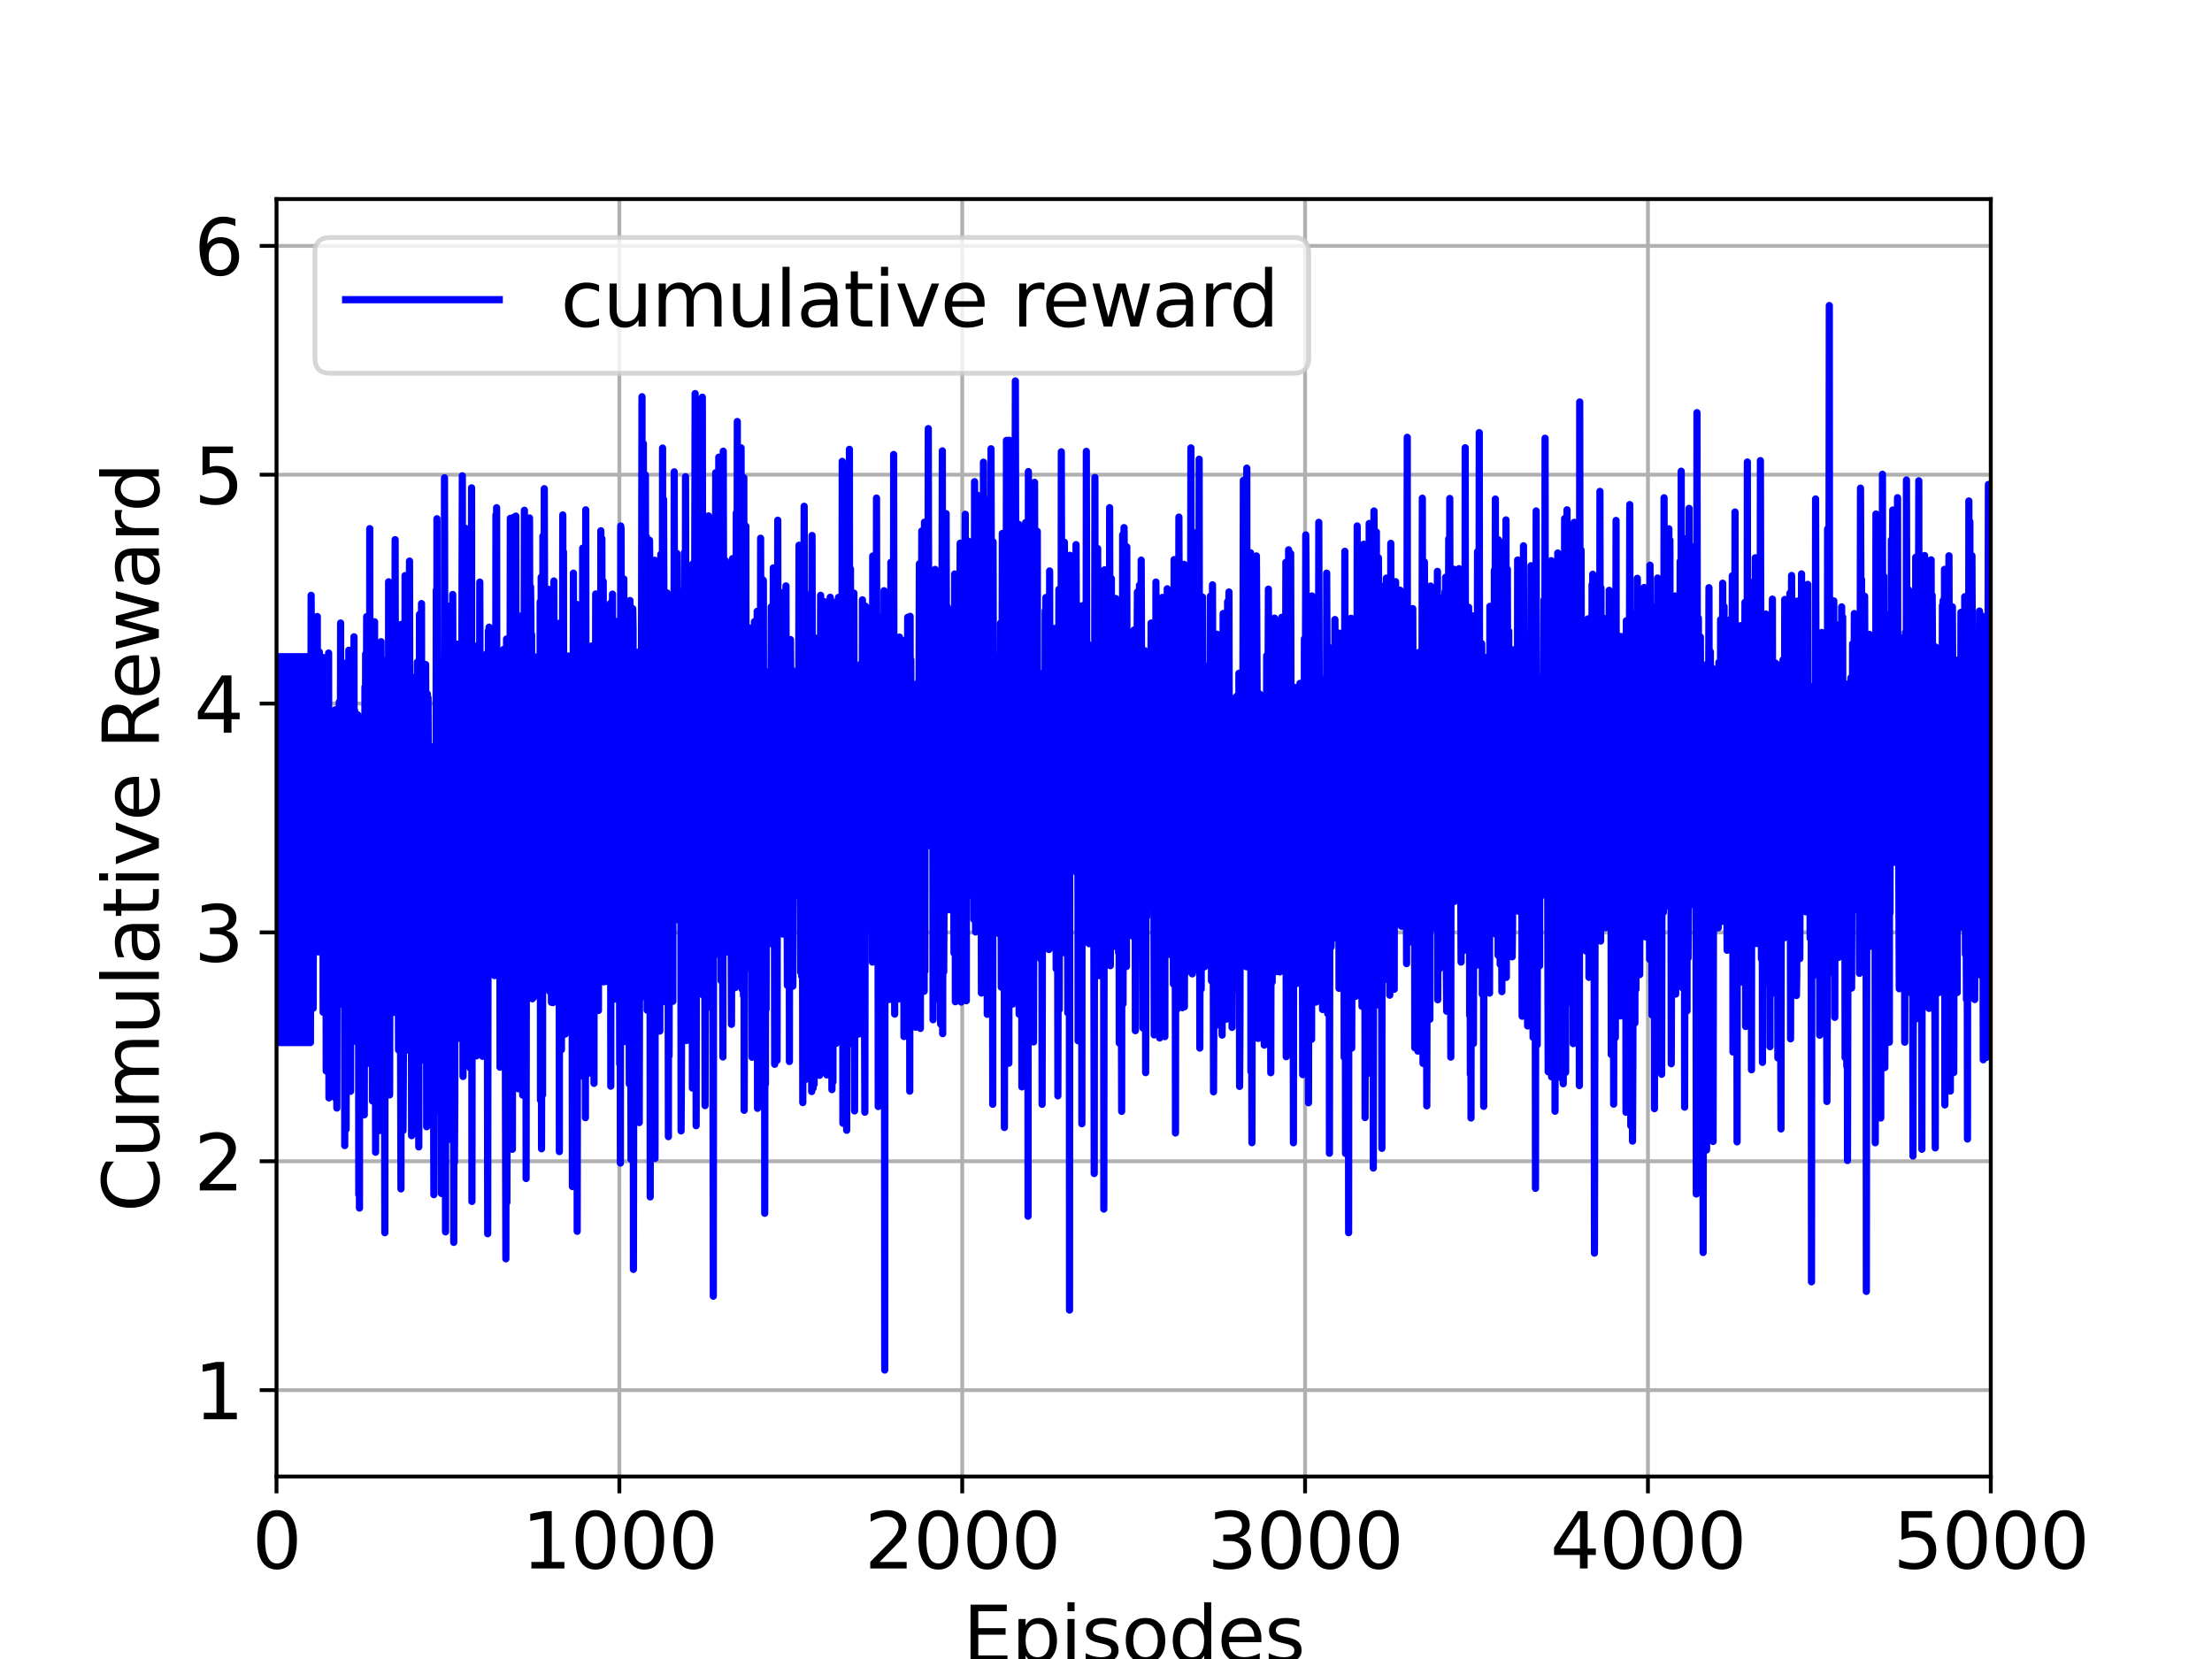 <?xml version="1.0" encoding="utf-8" standalone="no"?>
<!DOCTYPE svg PUBLIC "-//W3C//DTD SVG 1.1//EN"
  "http://www.w3.org/Graphics/SVG/1.1/DTD/svg11.dtd">
<svg xmlns:xlink="http://www.w3.org/1999/xlink" width="460.8pt" height="345.6pt" viewBox="0 0 460.8 345.6" xmlns="http://www.w3.org/2000/svg" version="1.1">
 <defs>
  <style type="text/css">*{stroke-linejoin: round; stroke-linecap: butt}</style>
 </defs>
 <g id="figure_1">
  <g id="patch_1">
   <path d="M 0 345.6 
L 460.8 345.6 
L 460.8 0 
L 0 0 
z
" style="fill: #ffffff"/>
  </g>
  <g id="axes_1">
   <g id="patch_2">
    <path d="M 57.6 307.584 
L 414.72 307.584 
L 414.72 41.472 
L 57.6 41.472 
z
" style="fill: #ffffff"/>
   </g>
   <g id="matplotlib.axis_1">
    <g id="xtick_1">
     <g id="line2d_1">
      <path d="M 57.6 307.584 
L 57.6 41.472 
" clip-path="url(#p6a2929d593)" style="fill: none; stroke: #b0b0b0; stroke-width: 0.8; stroke-linecap: square"/>
     </g>
     <g id="line2d_2">
      <defs>
       <path id="m41113f2a0b" d="M 0 0 
L 0 3.5 
" style="stroke: #000000; stroke-width: 0.8"/>
      </defs>
      <g>
       <use xlink:href="#m41113f2a0b" x="57.6" y="307.584" style="stroke: #000000; stroke-width: 0.8"/>
      </g>
     </g>
     <g id="text_1">
      <!-- 0 -->
      <g transform="translate(52.51 326.741)scale(0.16 -0.16)">
       <defs>
        <path id="DejaVuSans-30" d="M 2034 4250 
Q 1547 4250 1301 3770 
Q 1056 3291 1056 2328 
Q 1056 1369 1301 889 
Q 1547 409 2034 409 
Q 2525 409 2770 889 
Q 3016 1369 3016 2328 
Q 3016 3291 2770 3770 
Q 2525 4250 2034 4250 
z
M 2034 4750 
Q 2819 4750 3233 4129 
Q 3647 3509 3647 2328 
Q 3647 1150 3233 529 
Q 2819 -91 2034 -91 
Q 1250 -91 836 529 
Q 422 1150 422 2328 
Q 422 3509 836 4129 
Q 1250 4750 2034 4750 
z
" transform="scale(0.016)"/>
       </defs>
       <use xlink:href="#DejaVuSans-30"/>
      </g>
     </g>
    </g>
    <g id="xtick_2">
     <g id="line2d_3">
      <path d="M 129.024 307.584 
L 129.024 41.472 
" clip-path="url(#p6a2929d593)" style="fill: none; stroke: #b0b0b0; stroke-width: 0.8; stroke-linecap: square"/>
     </g>
     <g id="line2d_4">
      <g>
       <use xlink:href="#m41113f2a0b" x="129.024" y="307.584" style="stroke: #000000; stroke-width: 0.8"/>
      </g>
     </g>
     <g id="text_2">
      <!-- 1000 -->
      <g transform="translate(108.664 326.741)scale(0.16 -0.16)">
       <defs>
        <path id="DejaVuSans-31" d="M 794 531 
L 1825 531 
L 1825 4091 
L 703 3866 
L 703 4441 
L 1819 4666 
L 2450 4666 
L 2450 531 
L 3481 531 
L 3481 0 
L 794 0 
L 794 531 
z
" transform="scale(0.016)"/>
       </defs>
       <use xlink:href="#DejaVuSans-31"/>
       <use xlink:href="#DejaVuSans-30" x="63.623"/>
       <use xlink:href="#DejaVuSans-30" x="127.246"/>
       <use xlink:href="#DejaVuSans-30" x="190.869"/>
      </g>
     </g>
    </g>
    <g id="xtick_3">
     <g id="line2d_5">
      <path d="M 200.448 307.584 
L 200.448 41.472 
" clip-path="url(#p6a2929d593)" style="fill: none; stroke: #b0b0b0; stroke-width: 0.8; stroke-linecap: square"/>
     </g>
     <g id="line2d_6">
      <g>
       <use xlink:href="#m41113f2a0b" x="200.448" y="307.584" style="stroke: #000000; stroke-width: 0.8"/>
      </g>
     </g>
     <g id="text_3">
      <!-- 2000 -->
      <g transform="translate(180.088 326.741)scale(0.16 -0.16)">
       <defs>
        <path id="DejaVuSans-32" d="M 1228 531 
L 3431 531 
L 3431 0 
L 469 0 
L 469 531 
Q 828 903 1448 1529 
Q 2069 2156 2228 2338 
Q 2531 2678 2651 2914 
Q 2772 3150 2772 3378 
Q 2772 3750 2511 3984 
Q 2250 4219 1831 4219 
Q 1534 4219 1204 4116 
Q 875 4013 500 3803 
L 500 4441 
Q 881 4594 1212 4672 
Q 1544 4750 1819 4750 
Q 2544 4750 2975 4387 
Q 3406 4025 3406 3419 
Q 3406 3131 3298 2873 
Q 3191 2616 2906 2266 
Q 2828 2175 2409 1742 
Q 1991 1309 1228 531 
z
" transform="scale(0.016)"/>
       </defs>
       <use xlink:href="#DejaVuSans-32"/>
       <use xlink:href="#DejaVuSans-30" x="63.623"/>
       <use xlink:href="#DejaVuSans-30" x="127.246"/>
       <use xlink:href="#DejaVuSans-30" x="190.869"/>
      </g>
     </g>
    </g>
    <g id="xtick_4">
     <g id="line2d_7">
      <path d="M 271.872 307.584 
L 271.872 41.472 
" clip-path="url(#p6a2929d593)" style="fill: none; stroke: #b0b0b0; stroke-width: 0.8; stroke-linecap: square"/>
     </g>
     <g id="line2d_8">
      <g>
       <use xlink:href="#m41113f2a0b" x="271.872" y="307.584" style="stroke: #000000; stroke-width: 0.8"/>
      </g>
     </g>
     <g id="text_4">
      <!-- 3000 -->
      <g transform="translate(251.512 326.741)scale(0.16 -0.16)">
       <defs>
        <path id="DejaVuSans-33" d="M 2597 2516 
Q 3050 2419 3304 2112 
Q 3559 1806 3559 1356 
Q 3559 666 3084 287 
Q 2609 -91 1734 -91 
Q 1441 -91 1130 -33 
Q 819 25 488 141 
L 488 750 
Q 750 597 1062 519 
Q 1375 441 1716 441 
Q 2309 441 2620 675 
Q 2931 909 2931 1356 
Q 2931 1769 2642 2001 
Q 2353 2234 1838 2234 
L 1294 2234 
L 1294 2753 
L 1863 2753 
Q 2328 2753 2575 2939 
Q 2822 3125 2822 3475 
Q 2822 3834 2567 4026 
Q 2313 4219 1838 4219 
Q 1578 4219 1281 4162 
Q 984 4106 628 3988 
L 628 4550 
Q 988 4650 1302 4700 
Q 1616 4750 1894 4750 
Q 2613 4750 3031 4423 
Q 3450 4097 3450 3541 
Q 3450 3153 3228 2886 
Q 3006 2619 2597 2516 
z
" transform="scale(0.016)"/>
       </defs>
       <use xlink:href="#DejaVuSans-33"/>
       <use xlink:href="#DejaVuSans-30" x="63.623"/>
       <use xlink:href="#DejaVuSans-30" x="127.246"/>
       <use xlink:href="#DejaVuSans-30" x="190.869"/>
      </g>
     </g>
    </g>
    <g id="xtick_5">
     <g id="line2d_9">
      <path d="M 343.296 307.584 
L 343.296 41.472 
" clip-path="url(#p6a2929d593)" style="fill: none; stroke: #b0b0b0; stroke-width: 0.8; stroke-linecap: square"/>
     </g>
     <g id="line2d_10">
      <g>
       <use xlink:href="#m41113f2a0b" x="343.296" y="307.584" style="stroke: #000000; stroke-width: 0.8"/>
      </g>
     </g>
     <g id="text_5">
      <!-- 4000 -->
      <g transform="translate(322.936 326.741)scale(0.16 -0.16)">
       <defs>
        <path id="DejaVuSans-34" d="M 2419 4116 
L 825 1625 
L 2419 1625 
L 2419 4116 
z
M 2253 4666 
L 3047 4666 
L 3047 1625 
L 3713 1625 
L 3713 1100 
L 3047 1100 
L 3047 0 
L 2419 0 
L 2419 1100 
L 313 1100 
L 313 1709 
L 2253 4666 
z
" transform="scale(0.016)"/>
       </defs>
       <use xlink:href="#DejaVuSans-34"/>
       <use xlink:href="#DejaVuSans-30" x="63.623"/>
       <use xlink:href="#DejaVuSans-30" x="127.246"/>
       <use xlink:href="#DejaVuSans-30" x="190.869"/>
      </g>
     </g>
    </g>
    <g id="xtick_6">
     <g id="line2d_11">
      <path d="M 414.72 307.584 
L 414.72 41.472 
" clip-path="url(#p6a2929d593)" style="fill: none; stroke: #b0b0b0; stroke-width: 0.8; stroke-linecap: square"/>
     </g>
     <g id="line2d_12">
      <g>
       <use xlink:href="#m41113f2a0b" x="414.72" y="307.584" style="stroke: #000000; stroke-width: 0.8"/>
      </g>
     </g>
     <g id="text_6">
      <!-- 5000 -->
      <g transform="translate(394.36 326.741)scale(0.16 -0.16)">
       <defs>
        <path id="DejaVuSans-35" d="M 691 4666 
L 3169 4666 
L 3169 4134 
L 1269 4134 
L 1269 2991 
Q 1406 3038 1543 3061 
Q 1681 3084 1819 3084 
Q 2600 3084 3056 2656 
Q 3513 2228 3513 1497 
Q 3513 744 3044 326 
Q 2575 -91 1722 -91 
Q 1428 -91 1123 -41 
Q 819 9 494 109 
L 494 744 
Q 775 591 1075 516 
Q 1375 441 1709 441 
Q 2250 441 2565 725 
Q 2881 1009 2881 1497 
Q 2881 1984 2565 2268 
Q 2250 2553 1709 2553 
Q 1456 2553 1204 2497 
Q 953 2441 691 2322 
L 691 4666 
z
" transform="scale(0.016)"/>
       </defs>
       <use xlink:href="#DejaVuSans-35"/>
       <use xlink:href="#DejaVuSans-30" x="63.623"/>
       <use xlink:href="#DejaVuSans-30" x="127.246"/>
       <use xlink:href="#DejaVuSans-30" x="190.869"/>
      </g>
     </g>
    </g>
    <g id="text_7">
     <!-- Episodes -->
     <g transform="translate(200.572 346.226)scale(0.16 -0.16)">
      <defs>
       <path id="DejaVuSans-45" d="M 628 4666 
L 3578 4666 
L 3578 4134 
L 1259 4134 
L 1259 2753 
L 3481 2753 
L 3481 2222 
L 1259 2222 
L 1259 531 
L 3634 531 
L 3634 0 
L 628 0 
L 628 4666 
z
" transform="scale(0.016)"/>
       <path id="DejaVuSans-70" d="M 1159 525 
L 1159 -1331 
L 581 -1331 
L 581 3500 
L 1159 3500 
L 1159 2969 
Q 1341 3281 1617 3432 
Q 1894 3584 2278 3584 
Q 2916 3584 3314 3078 
Q 3713 2572 3713 1747 
Q 3713 922 3314 415 
Q 2916 -91 2278 -91 
Q 1894 -91 1617 61 
Q 1341 213 1159 525 
z
M 3116 1747 
Q 3116 2381 2855 2742 
Q 2594 3103 2138 3103 
Q 1681 3103 1420 2742 
Q 1159 2381 1159 1747 
Q 1159 1113 1420 752 
Q 1681 391 2138 391 
Q 2594 391 2855 752 
Q 3116 1113 3116 1747 
z
" transform="scale(0.016)"/>
       <path id="DejaVuSans-69" d="M 603 3500 
L 1178 3500 
L 1178 0 
L 603 0 
L 603 3500 
z
M 603 4863 
L 1178 4863 
L 1178 4134 
L 603 4134 
L 603 4863 
z
" transform="scale(0.016)"/>
       <path id="DejaVuSans-73" d="M 2834 3397 
L 2834 2853 
Q 2591 2978 2328 3040 
Q 2066 3103 1784 3103 
Q 1356 3103 1142 2972 
Q 928 2841 928 2578 
Q 928 2378 1081 2264 
Q 1234 2150 1697 2047 
L 1894 2003 
Q 2506 1872 2764 1633 
Q 3022 1394 3022 966 
Q 3022 478 2636 193 
Q 2250 -91 1575 -91 
Q 1294 -91 989 -36 
Q 684 19 347 128 
L 347 722 
Q 666 556 975 473 
Q 1284 391 1588 391 
Q 1994 391 2212 530 
Q 2431 669 2431 922 
Q 2431 1156 2273 1281 
Q 2116 1406 1581 1522 
L 1381 1569 
Q 847 1681 609 1914 
Q 372 2147 372 2553 
Q 372 3047 722 3315 
Q 1072 3584 1716 3584 
Q 2034 3584 2315 3537 
Q 2597 3491 2834 3397 
z
" transform="scale(0.016)"/>
       <path id="DejaVuSans-6f" d="M 1959 3097 
Q 1497 3097 1228 2736 
Q 959 2375 959 1747 
Q 959 1119 1226 758 
Q 1494 397 1959 397 
Q 2419 397 2687 759 
Q 2956 1122 2956 1747 
Q 2956 2369 2687 2733 
Q 2419 3097 1959 3097 
z
M 1959 3584 
Q 2709 3584 3137 3096 
Q 3566 2609 3566 1747 
Q 3566 888 3137 398 
Q 2709 -91 1959 -91 
Q 1206 -91 779 398 
Q 353 888 353 1747 
Q 353 2609 779 3096 
Q 1206 3584 1959 3584 
z
" transform="scale(0.016)"/>
       <path id="DejaVuSans-64" d="M 2906 2969 
L 2906 4863 
L 3481 4863 
L 3481 0 
L 2906 0 
L 2906 525 
Q 2725 213 2448 61 
Q 2172 -91 1784 -91 
Q 1150 -91 751 415 
Q 353 922 353 1747 
Q 353 2572 751 3078 
Q 1150 3584 1784 3584 
Q 2172 3584 2448 3432 
Q 2725 3281 2906 2969 
z
M 947 1747 
Q 947 1113 1208 752 
Q 1469 391 1925 391 
Q 2381 391 2643 752 
Q 2906 1113 2906 1747 
Q 2906 2381 2643 2742 
Q 2381 3103 1925 3103 
Q 1469 3103 1208 2742 
Q 947 2381 947 1747 
z
" transform="scale(0.016)"/>
       <path id="DejaVuSans-65" d="M 3597 1894 
L 3597 1613 
L 953 1613 
Q 991 1019 1311 708 
Q 1631 397 2203 397 
Q 2534 397 2845 478 
Q 3156 559 3463 722 
L 3463 178 
Q 3153 47 2828 -22 
Q 2503 -91 2169 -91 
Q 1331 -91 842 396 
Q 353 884 353 1716 
Q 353 2575 817 3079 
Q 1281 3584 2069 3584 
Q 2775 3584 3186 3129 
Q 3597 2675 3597 1894 
z
M 3022 2063 
Q 3016 2534 2758 2815 
Q 2500 3097 2075 3097 
Q 1594 3097 1305 2825 
Q 1016 2553 972 2059 
L 3022 2063 
z
" transform="scale(0.016)"/>
      </defs>
      <use xlink:href="#DejaVuSans-45"/>
      <use xlink:href="#DejaVuSans-70" x="63.184"/>
      <use xlink:href="#DejaVuSans-69" x="126.66"/>
      <use xlink:href="#DejaVuSans-73" x="154.443"/>
      <use xlink:href="#DejaVuSans-6f" x="206.543"/>
      <use xlink:href="#DejaVuSans-64" x="267.725"/>
      <use xlink:href="#DejaVuSans-65" x="331.201"/>
      <use xlink:href="#DejaVuSans-73" x="392.725"/>
     </g>
    </g>
   </g>
   <g id="matplotlib.axis_2">
    <g id="ytick_1">
     <g id="line2d_13">
      <path d="M 57.6 289.582 
L 414.72 289.582 
" clip-path="url(#p6a2929d593)" style="fill: none; stroke: #b0b0b0; stroke-width: 0.8; stroke-linecap: square"/>
     </g>
     <g id="line2d_14">
      <defs>
       <path id="m5662a3c8b8" d="M 0 0 
L -3.5 0 
" style="stroke: #000000; stroke-width: 0.8"/>
      </defs>
      <g>
       <use xlink:href="#m5662a3c8b8" x="57.6" y="289.582" style="stroke: #000000; stroke-width: 0.8"/>
      </g>
     </g>
     <g id="text_8">
      <!-- 1 -->
      <g transform="translate(40.42 295.661)scale(0.16 -0.16)">
       <use xlink:href="#DejaVuSans-31"/>
      </g>
     </g>
    </g>
    <g id="ytick_2">
     <g id="line2d_15">
      <path d="M 57.6 241.909 
L 414.72 241.909 
" clip-path="url(#p6a2929d593)" style="fill: none; stroke: #b0b0b0; stroke-width: 0.8; stroke-linecap: square"/>
     </g>
     <g id="line2d_16">
      <g>
       <use xlink:href="#m5662a3c8b8" x="57.6" y="241.909" style="stroke: #000000; stroke-width: 0.8"/>
      </g>
     </g>
     <g id="text_9">
      <!-- 2 -->
      <g transform="translate(40.42 247.988)scale(0.16 -0.16)">
       <use xlink:href="#DejaVuSans-32"/>
      </g>
     </g>
    </g>
    <g id="ytick_3">
     <g id="line2d_17">
      <path d="M 57.6 194.237 
L 414.72 194.237 
" clip-path="url(#p6a2929d593)" style="fill: none; stroke: #b0b0b0; stroke-width: 0.8; stroke-linecap: square"/>
     </g>
     <g id="line2d_18">
      <g>
       <use xlink:href="#m5662a3c8b8" x="57.6" y="194.237" style="stroke: #000000; stroke-width: 0.8"/>
      </g>
     </g>
     <g id="text_10">
      <!-- 3 -->
      <g transform="translate(40.42 200.315)scale(0.16 -0.16)">
       <use xlink:href="#DejaVuSans-33"/>
      </g>
     </g>
    </g>
    <g id="ytick_4">
     <g id="line2d_19">
      <path d="M 57.6 146.564 
L 414.72 146.564 
" clip-path="url(#p6a2929d593)" style="fill: none; stroke: #b0b0b0; stroke-width: 0.8; stroke-linecap: square"/>
     </g>
     <g id="line2d_20">
      <g>
       <use xlink:href="#m5662a3c8b8" x="57.6" y="146.564" style="stroke: #000000; stroke-width: 0.8"/>
      </g>
     </g>
     <g id="text_11">
      <!-- 4 -->
      <g transform="translate(40.42 152.642)scale(0.16 -0.16)">
       <use xlink:href="#DejaVuSans-34"/>
      </g>
     </g>
    </g>
    <g id="ytick_5">
     <g id="line2d_21">
      <path d="M 57.6 98.891 
L 414.72 98.891 
" clip-path="url(#p6a2929d593)" style="fill: none; stroke: #b0b0b0; stroke-width: 0.8; stroke-linecap: square"/>
     </g>
     <g id="line2d_22">
      <g>
       <use xlink:href="#m5662a3c8b8" x="57.6" y="98.891" style="stroke: #000000; stroke-width: 0.8"/>
      </g>
     </g>
     <g id="text_12">
      <!-- 5 -->
      <g transform="translate(40.42 104.97)scale(0.16 -0.16)">
       <use xlink:href="#DejaVuSans-35"/>
      </g>
     </g>
    </g>
    <g id="ytick_6">
     <g id="line2d_23">
      <path d="M 57.6 51.218 
L 414.72 51.218 
" clip-path="url(#p6a2929d593)" style="fill: none; stroke: #b0b0b0; stroke-width: 0.8; stroke-linecap: square"/>
     </g>
     <g id="line2d_24">
      <g>
       <use xlink:href="#m5662a3c8b8" x="57.6" y="51.218" style="stroke: #000000; stroke-width: 0.8"/>
      </g>
     </g>
     <g id="text_13">
      <!-- 6 -->
      <g transform="translate(40.42 57.297)scale(0.16 -0.16)">
       <defs>
        <path id="DejaVuSans-36" d="M 2113 2584 
Q 1688 2584 1439 2293 
Q 1191 2003 1191 1497 
Q 1191 994 1439 701 
Q 1688 409 2113 409 
Q 2538 409 2786 701 
Q 3034 994 3034 1497 
Q 3034 2003 2786 2293 
Q 2538 2584 2113 2584 
z
M 3366 4563 
L 3366 3988 
Q 3128 4100 2886 4159 
Q 2644 4219 2406 4219 
Q 1781 4219 1451 3797 
Q 1122 3375 1075 2522 
Q 1259 2794 1537 2939 
Q 1816 3084 2150 3084 
Q 2853 3084 3261 2657 
Q 3669 2231 3669 1497 
Q 3669 778 3244 343 
Q 2819 -91 2113 -91 
Q 1303 -91 875 529 
Q 447 1150 447 2328 
Q 447 3434 972 4092 
Q 1497 4750 2381 4750 
Q 2619 4750 2861 4703 
Q 3103 4656 3366 4563 
z
" transform="scale(0.016)"/>
       </defs>
       <use xlink:href="#DejaVuSans-36"/>
      </g>
     </g>
    </g>
    <g id="text_14">
     <!-- Cumulative Reward -->
     <g transform="translate(33.093 252.524)rotate(-90)scale(0.16 -0.16)">
      <defs>
       <path id="DejaVuSans-43" d="M 4122 4306 
L 4122 3641 
Q 3803 3938 3442 4084 
Q 3081 4231 2675 4231 
Q 1875 4231 1450 3742 
Q 1025 3253 1025 2328 
Q 1025 1406 1450 917 
Q 1875 428 2675 428 
Q 3081 428 3442 575 
Q 3803 722 4122 1019 
L 4122 359 
Q 3791 134 3420 21 
Q 3050 -91 2638 -91 
Q 1578 -91 968 557 
Q 359 1206 359 2328 
Q 359 3453 968 4101 
Q 1578 4750 2638 4750 
Q 3056 4750 3426 4639 
Q 3797 4528 4122 4306 
z
" transform="scale(0.016)"/>
       <path id="DejaVuSans-75" d="M 544 1381 
L 544 3500 
L 1119 3500 
L 1119 1403 
Q 1119 906 1312 657 
Q 1506 409 1894 409 
Q 2359 409 2629 706 
Q 2900 1003 2900 1516 
L 2900 3500 
L 3475 3500 
L 3475 0 
L 2900 0 
L 2900 538 
Q 2691 219 2414 64 
Q 2138 -91 1772 -91 
Q 1169 -91 856 284 
Q 544 659 544 1381 
z
M 1991 3584 
L 1991 3584 
z
" transform="scale(0.016)"/>
       <path id="DejaVuSans-6d" d="M 3328 2828 
Q 3544 3216 3844 3400 
Q 4144 3584 4550 3584 
Q 5097 3584 5394 3201 
Q 5691 2819 5691 2113 
L 5691 0 
L 5113 0 
L 5113 2094 
Q 5113 2597 4934 2840 
Q 4756 3084 4391 3084 
Q 3944 3084 3684 2787 
Q 3425 2491 3425 1978 
L 3425 0 
L 2847 0 
L 2847 2094 
Q 2847 2600 2669 2842 
Q 2491 3084 2119 3084 
Q 1678 3084 1418 2786 
Q 1159 2488 1159 1978 
L 1159 0 
L 581 0 
L 581 3500 
L 1159 3500 
L 1159 2956 
Q 1356 3278 1631 3431 
Q 1906 3584 2284 3584 
Q 2666 3584 2933 3390 
Q 3200 3197 3328 2828 
z
" transform="scale(0.016)"/>
       <path id="DejaVuSans-6c" d="M 603 4863 
L 1178 4863 
L 1178 0 
L 603 0 
L 603 4863 
z
" transform="scale(0.016)"/>
       <path id="DejaVuSans-61" d="M 2194 1759 
Q 1497 1759 1228 1600 
Q 959 1441 959 1056 
Q 959 750 1161 570 
Q 1363 391 1709 391 
Q 2188 391 2477 730 
Q 2766 1069 2766 1631 
L 2766 1759 
L 2194 1759 
z
M 3341 1997 
L 3341 0 
L 2766 0 
L 2766 531 
Q 2569 213 2275 61 
Q 1981 -91 1556 -91 
Q 1019 -91 701 211 
Q 384 513 384 1019 
Q 384 1609 779 1909 
Q 1175 2209 1959 2209 
L 2766 2209 
L 2766 2266 
Q 2766 2663 2505 2880 
Q 2244 3097 1772 3097 
Q 1472 3097 1187 3025 
Q 903 2953 641 2809 
L 641 3341 
Q 956 3463 1253 3523 
Q 1550 3584 1831 3584 
Q 2591 3584 2966 3190 
Q 3341 2797 3341 1997 
z
" transform="scale(0.016)"/>
       <path id="DejaVuSans-74" d="M 1172 4494 
L 1172 3500 
L 2356 3500 
L 2356 3053 
L 1172 3053 
L 1172 1153 
Q 1172 725 1289 603 
Q 1406 481 1766 481 
L 2356 481 
L 2356 0 
L 1766 0 
Q 1100 0 847 248 
Q 594 497 594 1153 
L 594 3053 
L 172 3053 
L 172 3500 
L 594 3500 
L 594 4494 
L 1172 4494 
z
" transform="scale(0.016)"/>
       <path id="DejaVuSans-76" d="M 191 3500 
L 800 3500 
L 1894 563 
L 2988 3500 
L 3597 3500 
L 2284 0 
L 1503 0 
L 191 3500 
z
" transform="scale(0.016)"/>
       <path id="DejaVuSans-20" transform="scale(0.016)"/>
       <path id="DejaVuSans-52" d="M 2841 2188 
Q 3044 2119 3236 1894 
Q 3428 1669 3622 1275 
L 4263 0 
L 3584 0 
L 2988 1197 
Q 2756 1666 2539 1819 
Q 2322 1972 1947 1972 
L 1259 1972 
L 1259 0 
L 628 0 
L 628 4666 
L 2053 4666 
Q 2853 4666 3247 4331 
Q 3641 3997 3641 3322 
Q 3641 2881 3436 2590 
Q 3231 2300 2841 2188 
z
M 1259 4147 
L 1259 2491 
L 2053 2491 
Q 2509 2491 2742 2702 
Q 2975 2913 2975 3322 
Q 2975 3731 2742 3939 
Q 2509 4147 2053 4147 
L 1259 4147 
z
" transform="scale(0.016)"/>
       <path id="DejaVuSans-77" d="M 269 3500 
L 844 3500 
L 1563 769 
L 2278 3500 
L 2956 3500 
L 3675 769 
L 4391 3500 
L 4966 3500 
L 4050 0 
L 3372 0 
L 2619 2869 
L 1863 0 
L 1184 0 
L 269 3500 
z
" transform="scale(0.016)"/>
       <path id="DejaVuSans-72" d="M 2631 2963 
Q 2534 3019 2420 3045 
Q 2306 3072 2169 3072 
Q 1681 3072 1420 2755 
Q 1159 2438 1159 1844 
L 1159 0 
L 581 0 
L 581 3500 
L 1159 3500 
L 1159 2956 
Q 1341 3275 1631 3429 
Q 1922 3584 2338 3584 
Q 2397 3584 2469 3576 
Q 2541 3569 2628 3553 
L 2631 2963 
z
" transform="scale(0.016)"/>
      </defs>
      <use xlink:href="#DejaVuSans-43"/>
      <use xlink:href="#DejaVuSans-75" x="69.824"/>
      <use xlink:href="#DejaVuSans-6d" x="133.203"/>
      <use xlink:href="#DejaVuSans-75" x="230.615"/>
      <use xlink:href="#DejaVuSans-6c" x="293.994"/>
      <use xlink:href="#DejaVuSans-61" x="321.777"/>
      <use xlink:href="#DejaVuSans-74" x="383.057"/>
      <use xlink:href="#DejaVuSans-69" x="422.266"/>
      <use xlink:href="#DejaVuSans-76" x="450.049"/>
      <use xlink:href="#DejaVuSans-65" x="509.229"/>
      <use xlink:href="#DejaVuSans-20" x="570.752"/>
      <use xlink:href="#DejaVuSans-52" x="602.539"/>
      <use xlink:href="#DejaVuSans-65" x="667.521"/>
      <use xlink:href="#DejaVuSans-77" x="729.045"/>
      <use xlink:href="#DejaVuSans-61" x="810.832"/>
      <use xlink:href="#DejaVuSans-72" x="872.111"/>
      <use xlink:href="#DejaVuSans-64" x="911.475"/>
     </g>
    </g>
   </g>
   <g id="line2d_25">
    <path d="M 57.6 157.932 
L 57.671 187.081 
L 57.743 136.798 
L 57.814 217.188 
L 57.886 157.932 
L 57.957 187.081 
L 58.029 136.798 
L 58.1 217.188 
L 58.171 157.932 
L 58.243 187.081 
L 58.314 136.798 
L 58.386 217.188 
L 58.457 157.932 
L 58.529 187.081 
L 58.6 136.798 
L 58.671 217.188 
L 58.743 157.932 
L 58.814 187.081 
L 58.886 136.798 
L 58.957 217.188 
L 59.028 157.932 
L 59.1 187.081 
L 59.171 136.798 
L 59.243 217.188 
L 59.314 157.932 
L 59.386 187.081 
L 59.457 136.798 
L 59.528 217.188 
L 59.6 157.932 
L 59.671 187.081 
L 59.743 136.798 
L 59.814 217.188 
L 59.886 157.932 
L 59.957 187.081 
L 60.028 136.798 
L 60.1 217.188 
L 60.171 157.932 
L 60.243 187.081 
L 60.314 136.798 
L 60.386 217.188 
L 60.457 157.932 
L 60.528 187.081 
L 60.6 136.798 
L 60.671 217.188 
L 60.743 157.932 
L 60.814 187.081 
L 60.886 136.798 
L 60.957 217.188 
L 61.028 157.932 
L 61.1 187.081 
L 61.171 136.798 
L 61.243 217.188 
L 61.314 157.932 
L 61.385 187.081 
L 61.457 136.798 
L 61.528 217.188 
L 61.6 157.932 
L 61.671 187.081 
L 61.743 136.798 
L 61.814 217.188 
L 61.885 157.932 
L 61.957 187.081 
L 62.028 136.798 
L 62.1 217.188 
L 62.171 157.932 
L 62.243 187.081 
L 62.314 136.798 
L 62.385 217.188 
L 62.457 157.932 
L 62.528 187.081 
L 62.6 136.798 
L 62.671 217.188 
L 62.743 157.932 
L 62.814 187.081 
L 62.885 136.798 
L 62.957 217.188 
L 63.028 157.932 
L 63.1 187.081 
L 63.171 136.798 
L 63.242 217.188 
L 63.314 157.932 
L 63.385 187.081 
L 63.457 136.798 
L 63.528 217.188 
L 63.6 157.932 
L 63.671 187.081 
L 63.742 136.798 
L 63.814 217.188 
L 63.885 157.932 
L 63.957 187.081 
L 64.028 136.798 
L 64.1 217.188 
L 64.171 157.932 
L 64.242 187.081 
L 64.314 136.798 
L 64.385 217.188 
L 64.457 157.932 
L 64.528 187.081 
L 64.6 136.798 
L 64.671 217.188 
L 64.814 124.015 
L 65.028 171.478 
L 65.242 210.042 
L 65.385 140.053 
L 65.528 183.977 
L 65.599 152.928 
L 65.671 182.574 
L 65.742 172.435 
L 65.885 150.094 
L 65.957 167.063 
L 66.028 166.207 
L 66.099 128.428 
L 66.171 190.054 
L 66.242 138.866 
L 66.385 198.3 
L 66.528 135.821 
L 66.599 146.415 
L 66.671 192.344 
L 66.742 181.627 
L 66.814 176.188 
L 66.885 187.252 
L 67.099 155.463 
L 67.171 178.654 
L 67.242 136.942 
L 67.314 210.868 
L 67.385 163.379 
L 67.457 173.509 
L 67.528 197.734 
L 67.599 195.471 
L 67.671 165.853 
L 67.742 193.642 
L 67.814 181.612 
L 67.885 168.382 
L 67.956 223.114 
L 68.099 160.977 
L 68.242 146.428 
L 68.314 212.363 
L 68.456 136.039 
L 68.528 228.724 
L 68.599 173.542 
L 68.671 200.763 
L 68.742 155.846 
L 68.814 161.102 
L 68.885 189.428 
L 68.956 184.32 
L 69.028 182.639 
L 69.099 188.083 
L 69.171 172.383 
L 69.242 207.657 
L 69.385 168.954 
L 69.456 216.857 
L 69.528 169.89 
L 69.599 195.538 
L 69.814 147.869 
L 69.885 228.774 
L 69.956 178.902 
L 70.028 200.296 
L 70.171 230.827 
L 70.242 181.56 
L 70.313 181.919 
L 70.385 209.488 
L 70.528 155.93 
L 70.599 205.441 
L 70.671 146.249 
L 70.742 150.289 
L 70.885 175.188 
L 70.956 129.783 
L 71.028 185.655 
L 71.099 180.709 
L 71.171 182.317 
L 71.242 137.907 
L 71.313 158.978 
L 71.528 208.157 
L 71.599 178.774 
L 71.671 198.629 
L 71.742 161.699 
L 71.813 238.649 
L 71.885 144.537 
L 71.956 169.136 
L 72.099 235.262 
L 72.242 152.201 
L 72.385 212.906 
L 72.456 146.211 
L 72.528 182.146 
L 72.599 211.08 
L 72.67 135.455 
L 72.742 165.728 
L 72.813 165.909 
L 72.885 144.624 
L 73.028 227.333 
L 73.099 182.961 
L 73.17 204.482 
L 73.242 177.447 
L 73.313 190.588 
L 73.456 194.908 
L 73.528 151.95 
L 73.599 158.998 
L 73.67 168.641 
L 73.742 132.655 
L 73.813 194.985 
L 73.885 148.026 
L 73.956 161.517 
L 74.099 216.934 
L 74.17 174.332 
L 74.242 178.848 
L 74.313 161.664 
L 74.456 194.951 
L 74.527 148.919 
L 74.599 203.009 
L 74.67 172.457 
L 74.742 248.846 
L 74.813 192.142 
L 74.885 251.665 
L 74.956 157.098 
L 75.027 170.684 
L 75.099 232.215 
L 75.17 159.193 
L 75.242 179.004 
L 75.313 230.546 
L 75.456 155.704 
L 75.527 218.78 
L 75.599 174.83 
L 75.67 201.17 
L 75.742 192.329 
L 75.813 151.646 
L 75.885 232.246 
L 76.027 143.076 
L 76.099 167.648 
L 76.17 136.228 
L 76.242 151.938 
L 76.313 152.605 
L 76.385 128.446 
L 76.456 172.708 
L 76.527 170.17 
L 76.599 189.047 
L 76.67 158.883 
L 76.742 170.442 
L 76.956 221.514 
L 77.027 110.124 
L 77.099 196.273 
L 77.17 134.072 
L 77.242 199.614 
L 77.313 135.553 
L 77.527 199.673 
L 77.599 229.362 
L 77.67 164.805 
L 77.742 197.762 
L 77.884 209.194 
L 77.956 203.148 
L 78.027 129.526 
L 78.099 227.311 
L 78.17 151.726 
L 78.242 240.032 
L 78.313 205.994 
L 78.456 143.11 
L 78.599 191.516 
L 78.67 162.678 
L 78.742 214.058 
L 78.813 177.777 
L 78.884 205.322 
L 78.956 181.609 
L 79.027 235.523 
L 79.099 161.682 
L 79.17 174.862 
L 79.241 172.989 
L 79.313 191.674 
L 79.384 133.674 
L 79.456 214.743 
L 79.527 182.273 
L 79.67 170.666 
L 79.741 219.807 
L 79.956 146.02 
L 80.17 256.792 
L 80.241 145.963 
L 80.313 174.714 
L 80.384 137.531 
L 80.599 220.391 
L 80.67 210.729 
L 80.741 202.238 
L 80.813 138.7 
L 80.884 225.051 
L 80.956 121.199 
L 81.027 176.743 
L 81.098 180.645 
L 81.17 228.092 
L 81.313 149.055 
L 81.456 202.589 
L 81.598 146.992 
L 81.813 210.739 
L 81.884 147.977 
L 81.956 172.924 
L 82.098 127.705 
L 82.17 210.903 
L 82.241 182.771 
L 82.313 112.414 
L 82.456 193.659 
L 82.527 159.818 
L 82.598 169.779 
L 82.67 162.71 
L 82.741 209.625 
L 82.884 176.882 
L 83.027 218.716 
L 83.098 159.071 
L 83.17 199.638 
L 83.313 166.343 
L 83.527 247.667 
L 83.598 130.073 
L 83.67 168.734 
L 83.813 234.595 
L 83.884 142.98 
L 83.955 235.528 
L 84.027 223.347 
L 84.17 168.684 
L 84.241 163.571 
L 84.313 213.61 
L 84.384 119.907 
L 84.455 149.059 
L 84.527 123.377 
L 84.598 218.804 
L 84.67 186.339 
L 84.813 146.136 
L 84.884 217.086 
L 84.955 195.203 
L 85.027 161.454 
L 85.098 195.022 
L 85.313 116.877 
L 85.455 201.515 
L 85.527 160.5 
L 85.598 187.415 
L 85.67 145.537 
L 85.741 236.589 
L 85.812 197.031 
L 85.955 141.066 
L 86.027 224.1 
L 86.098 178.666 
L 86.241 196.75 
L 86.312 179.663 
L 86.455 212.457 
L 86.527 163.486 
L 86.598 220.502 
L 86.741 147.409 
L 86.884 189.652 
L 86.955 137.932 
L 87.17 224.531 
L 87.241 238.927 
L 87.384 127.99 
L 87.527 141.556 
L 87.598 216.592 
L 87.812 125.733 
L 87.884 220.838 
L 87.955 177.392 
L 88.027 177.811 
L 88.098 186.047 
L 88.312 147.172 
L 88.384 158.825 
L 88.455 211.464 
L 88.527 154.511 
L 88.598 180.311 
L 88.669 138.423 
L 88.741 159.775 
L 88.812 159.698 
L 88.884 234.722 
L 89.027 144.566 
L 89.098 182.013 
L 89.169 145.351 
L 89.384 205.404 
L 89.455 191.909 
L 89.527 155.388 
L 89.669 197.08 
L 89.741 175.714 
L 89.955 226.286 
L 90.098 157.455 
L 90.384 248.867 
L 90.455 160.694 
L 90.526 202.895 
L 90.598 156.676 
L 90.669 219.002 
L 90.741 193.079 
L 90.812 174.879 
L 90.884 122.937 
L 90.955 231.324 
L 91.026 108.06 
L 91.098 167.215 
L 91.241 148.952 
L 91.312 164.909 
L 91.384 162.89 
L 91.455 147.783 
L 91.669 206.528 
L 91.741 152.047 
L 91.955 248.62 
L 92.026 192.167 
L 92.098 218.823 
L 92.312 137.937 
L 92.383 187.398 
L 92.455 183.296 
L 92.526 201.259 
L 92.598 99.525 
L 92.669 145.14 
L 92.812 256.622 
L 92.883 160.478 
L 92.955 176.956 
L 93.026 152.834 
L 93.241 233.921 
L 93.383 168.004 
L 93.455 209.126 
L 93.526 126.266 
L 93.598 161.802 
L 93.669 227.764 
L 93.741 198.767 
L 93.812 197.925 
L 93.883 237.347 
L 93.955 155.892 
L 94.026 218.982 
L 94.098 193.398 
L 94.312 123.842 
L 94.455 204.111 
L 94.526 258.809 
L 94.598 159.283 
L 94.669 242.151 
L 94.74 229.307 
L 94.812 152.716 
L 94.883 161.42 
L 95.026 216.558 
L 95.098 203.088 
L 95.169 134.193 
L 95.24 153.688 
L 95.312 147.068 
L 95.383 169.526 
L 95.526 139.324 
L 95.598 162.864 
L 95.669 137.644 
L 95.883 200.141 
L 95.955 180.331 
L 96.026 199.939 
L 96.312 99.116 
L 96.455 224.248 
L 96.598 144.623 
L 96.669 182.542 
L 96.74 218.511 
L 96.812 130.691 
L 96.883 164.582 
L 96.955 110.053 
L 97.026 112.902 
L 97.097 115.213 
L 97.24 161.578 
L 97.312 133.258 
L 97.455 186.15 
L 97.526 181.938 
L 97.74 204.532 
L 97.812 159.605 
L 97.883 169.91 
L 97.955 222.496 
L 98.026 165.452 
L 98.097 175.601 
L 98.169 165.552 
L 98.24 101.627 
L 98.312 250.281 
L 98.383 181.87 
L 98.455 162.868 
L 98.669 218.445 
L 98.74 207.795 
L 98.812 164.211 
L 98.883 171.792 
L 98.954 205.659 
L 99.026 196.003 
L 99.097 217.532 
L 99.169 162.166 
L 99.24 219.963 
L 99.312 215.575 
L 99.526 140.831 
L 99.597 134.412 
L 99.74 170.745 
L 99.812 151.161 
L 99.883 169.538 
L 99.954 121.259 
L 100.169 208.747 
L 100.383 167.52 
L 100.454 173.62 
L 100.526 220.052 
L 100.669 176.444 
L 100.74 175.878 
L 100.954 209.385 
L 101.169 143.516 
L 101.24 192.836 
L 101.311 182.731 
L 101.383 136.192 
L 101.454 149.986 
L 101.597 257.014 
L 101.74 131.412 
L 101.811 168.951 
L 101.883 130.647 
L 101.954 144.989 
L 102.026 190.323 
L 102.169 139.333 
L 102.24 194.497 
L 102.311 188.623 
L 102.383 156.715 
L 102.454 160.888 
L 102.526 155.398 
L 102.597 178.974 
L 102.74 145.755 
L 102.811 147.14 
L 102.883 196.05 
L 102.954 173.768 
L 103.026 203.243 
L 103.097 171.72 
L 103.169 201.675 
L 103.24 184.603 
L 103.311 107.276 
L 103.383 186.767 
L 103.454 105.762 
L 103.526 188.024 
L 103.597 173.595 
L 103.668 189.824 
L 103.74 144.245 
L 103.811 158.141 
L 103.883 201.288 
L 103.954 139.9 
L 104.026 142.14 
L 104.097 139.761 
L 104.168 222.32 
L 104.24 176.542 
L 104.311 171.853 
L 104.383 155.194 
L 104.454 205.707 
L 104.526 159.915 
L 104.597 197.761 
L 104.668 151.682 
L 104.811 196.118 
L 104.883 135.297 
L 105.026 183.398 
L 105.097 190.372 
L 105.168 175.874 
L 105.383 262.237 
L 105.526 133.113 
L 105.597 250.469 
L 105.74 168.929 
L 105.811 154.912 
L 105.883 217.133 
L 105.954 157.449 
L 106.025 196.715 
L 106.097 196.513 
L 106.168 201.304 
L 106.311 107.965 
L 106.383 154.866 
L 106.454 149.57 
L 106.668 198.187 
L 106.74 239.424 
L 106.811 155.038 
L 106.883 164.333 
L 107.025 107.76 
L 107.168 225.621 
L 107.311 159.506 
L 107.383 151.763 
L 107.454 107.508 
L 107.597 224.025 
L 107.668 199.443 
L 107.74 197.668 
L 107.811 206.575 
L 107.882 159.922 
L 107.954 226.805 
L 108.025 149.545 
L 108.097 171.22 
L 108.168 134.581 
L 108.24 147.114 
L 108.382 206.927 
L 108.454 160.9 
L 108.525 181.058 
L 108.597 210.544 
L 108.74 128.236 
L 108.811 149.351 
L 108.882 228.148 
L 108.954 196.613 
L 109.025 214.374 
L 109.24 106.297 
L 109.382 181.877 
L 109.525 121.983 
L 109.597 245.513 
L 109.668 184.479 
L 109.74 167.517 
L 109.811 195.008 
L 109.882 129.518 
L 109.954 163.437 
L 110.025 190.674 
L 110.097 130.341 
L 110.168 178.71 
L 110.311 107.902 
L 110.454 176.296 
L 110.525 122.226 
L 110.597 128.152 
L 110.668 183.121 
L 110.739 132.15 
L 110.882 208.065 
L 111.025 159.874 
L 111.168 207.747 
L 111.382 137.542 
L 111.454 140.731 
L 111.525 136.857 
L 111.668 185.635 
L 111.739 144.348 
L 111.811 197.697 
L 111.882 175.689 
L 111.954 173.895 
L 112.025 145.604 
L 112.097 202.638 
L 112.239 151.083 
L 112.311 186.075 
L 112.382 162.926 
L 112.454 192.962 
L 112.525 125.361 
L 112.596 229.194 
L 112.739 120.236 
L 112.811 239.312 
L 112.954 149.605 
L 113.025 228.084 
L 113.096 111.679 
L 113.168 169.737 
L 113.239 151.292 
L 113.311 199.254 
L 113.382 101.806 
L 113.454 129.542 
L 113.525 136.624 
L 113.596 191.243 
L 113.668 136.248 
L 113.739 190.675 
L 113.811 172.676 
L 113.882 175.704 
L 113.954 164.885 
L 114.025 203.415 
L 114.168 166.555 
L 114.239 185.438 
L 114.382 122.787 
L 114.525 206.543 
L 114.668 172.245 
L 114.739 202.569 
L 114.811 173.813 
L 114.882 208.809 
L 115.096 135.271 
L 115.168 208.871 
L 115.239 135.231 
L 115.311 203.744 
L 115.382 121.024 
L 115.453 162.122 
L 115.525 153.021 
L 115.668 177.898 
L 115.739 177.723 
L 115.811 133.539 
L 115.882 149.697 
L 115.953 188.11 
L 116.025 146.747 
L 116.096 187.759 
L 116.239 139.424 
L 116.311 172.06 
L 116.382 164.871 
L 116.453 149.688 
L 116.525 239.905 
L 116.596 129.8 
L 116.668 210.074 
L 116.739 150.887 
L 116.953 218.671 
L 117.025 159.721 
L 117.096 162.486 
L 117.168 148.898 
L 117.239 107.271 
L 117.31 168.553 
L 117.382 114.972 
L 117.453 192.332 
L 117.525 141.771 
L 117.596 145.928 
L 117.739 215.421 
L 117.953 151.03 
L 118.096 198.572 
L 118.31 140.248 
L 118.382 136.656 
L 118.739 204.963 
L 118.882 185.502 
L 118.953 151.853 
L 119.025 178.074 
L 119.096 167.917 
L 119.167 185.423 
L 119.239 247.181 
L 119.453 119.392 
L 119.525 175.479 
L 119.596 170.926 
L 119.667 144.726 
L 119.81 197.867 
L 119.953 182.71 
L 120.096 125.88 
L 120.167 146.067 
L 120.239 256.503 
L 120.382 159.013 
L 120.453 186.466 
L 120.525 142.106 
L 120.596 169.414 
L 120.667 135.097 
L 120.739 184.836 
L 120.81 184.613 
L 120.882 144.221 
L 120.953 160.757 
L 121.025 162.792 
L 121.096 178.135 
L 121.167 141.955 
L 121.239 155.866 
L 121.31 179.572 
L 121.382 114.193 
L 121.453 141.188 
L 121.524 148.415 
L 121.596 115.577 
L 121.739 224.486 
L 121.81 144.814 
L 121.953 232.835 
L 122.024 106.206 
L 122.096 165.875 
L 122.239 151.1 
L 122.31 197.308 
L 122.382 186.747 
L 122.524 223.624 
L 122.667 166.094 
L 122.739 171.879 
L 122.81 160.263 
L 122.882 170.104 
L 122.953 197.833 
L 123.024 138.219 
L 123.096 140.509 
L 123.167 157.353 
L 123.239 134.579 
L 123.31 186.294 
L 123.453 150.94 
L 123.524 172.014 
L 123.596 149.174 
L 123.739 225.688 
L 123.81 145.999 
L 123.881 189.44 
L 123.953 143.752 
L 124.024 160.806 
L 124.096 123.731 
L 124.167 137.597 
L 124.239 151.028 
L 124.31 132.978 
L 124.381 141.132 
L 124.667 210.514 
L 124.739 166.146 
L 124.81 188.197 
L 124.881 176.067 
L 124.953 190.291 
L 125.024 156.796 
L 125.096 180.99 
L 125.167 110.563 
L 125.31 166.463 
L 125.381 112.199 
L 125.453 160.109 
L 125.524 159.444 
L 125.596 175.586 
L 125.667 121.123 
L 125.738 204.536 
L 125.81 171.991 
L 125.881 188.318 
L 125.953 154.405 
L 126.024 175.176 
L 126.096 131.701 
L 126.167 184.913 
L 126.238 170.386 
L 126.31 135.231 
L 126.381 204.462 
L 126.453 133.879 
L 126.524 181.482 
L 126.596 128.816 
L 126.667 155.789 
L 126.738 190.914 
L 126.881 145.086 
L 126.953 171.367 
L 127.024 130.652 
L 127.096 160.59 
L 127.167 125.68 
L 127.238 226.273 
L 127.31 144.207 
L 127.381 160.054 
L 127.453 159.779 
L 127.524 178.169 
L 127.596 123.763 
L 127.667 205.912 
L 127.81 135.667 
L 128.024 208.115 
L 128.167 141.948 
L 128.238 163.362 
L 128.381 139.644 
L 128.453 143.631 
L 128.524 140.852 
L 128.595 157.133 
L 128.667 141.398 
L 128.738 166.758 
L 128.81 157.413 
L 128.953 129.26 
L 129.095 221.645 
L 129.167 186.338 
L 129.238 242.29 
L 129.31 109.567 
L 129.381 110.154 
L 129.524 180.992 
L 129.595 148.237 
L 129.667 193.614 
L 129.738 139.244 
L 129.81 176.751 
L 129.953 120.6 
L 130.095 216.975 
L 130.167 208.073 
L 130.238 149.055 
L 130.31 155.879 
L 130.452 216.911 
L 130.595 144.653 
L 130.667 207.608 
L 130.738 194.439 
L 130.881 169.654 
L 131.024 178.319 
L 131.095 225.807 
L 131.238 125.102 
L 131.31 147.155 
L 131.452 241.528 
L 131.524 159.833 
L 131.595 173.79 
L 131.738 182.655 
L 131.81 126.787 
L 131.881 131.084 
L 131.952 264.438 
L 132.095 174.118 
L 132.167 220.925 
L 132.238 160.682 
L 132.31 182.81 
L 132.381 205.657 
L 132.524 158.846 
L 132.595 204.129 
L 132.667 182.982 
L 132.738 184.778 
L 132.809 135.875 
L 132.881 152.346 
L 133.024 203.471 
L 133.095 145.791 
L 133.167 233.851 
L 133.238 200.974 
L 133.309 175.726 
L 133.381 207.97 
L 133.452 158.078 
L 133.524 195.664 
L 133.738 82.646 
L 133.809 180.068 
L 133.881 170.168 
L 133.952 164.025 
L 134.024 92.403 
L 134.095 190.922 
L 134.167 175.662 
L 134.309 143.115 
L 134.381 201.252 
L 134.452 98.937 
L 134.524 149.041 
L 134.666 111.809 
L 134.809 210.443 
L 134.881 172.725 
L 135.024 203.933 
L 135.095 133.312 
L 135.166 167.284 
L 135.309 112.549 
L 135.381 119.846 
L 135.452 249.341 
L 135.524 172.778 
L 135.595 178.298 
L 135.666 208.675 
L 135.809 139.05 
L 135.881 129.092 
L 135.952 207.199 
L 136.166 122.77 
L 136.238 158.799 
L 136.309 141.704 
L 136.381 116.707 
L 136.452 241.316 
L 136.524 137.725 
L 136.595 147.684 
L 136.666 121.132 
L 136.738 131.049 
L 136.881 192.065 
L 136.952 151.336 
L 137.023 164.462 
L 137.095 182.211 
L 137.166 175.376 
L 137.238 127.68 
L 137.309 191.545 
L 137.381 175.991 
L 137.452 214.789 
L 137.523 144.065 
L 137.595 192.469 
L 137.666 115.454 
L 137.738 196.986 
L 137.809 147.938 
L 137.881 179.292 
L 137.952 165.613 
L 138.023 93.335 
L 138.095 180.197 
L 138.166 144.579 
L 138.238 104.03 
L 138.452 176.882 
L 138.523 124.61 
L 138.595 208.688 
L 138.666 164.639 
L 138.738 163.746 
L 138.809 193.839 
L 138.952 123.504 
L 139.023 200.452 
L 139.095 146.821 
L 139.238 236.788 
L 139.309 155.608 
L 139.38 219.961 
L 139.452 185.464 
L 139.523 129.179 
L 139.595 182.838 
L 139.666 166.261 
L 139.738 204.784 
L 139.809 125.523 
L 139.88 190.219 
L 140.023 139.589 
L 140.166 208.591 
L 140.238 128.82 
L 140.309 130.145 
L 140.38 166.218 
L 140.452 98.288 
L 140.523 156.906 
L 140.666 123.281 
L 140.738 120.324 
L 140.952 163.996 
L 141.023 115.295 
L 141.238 177.469 
L 141.309 128.646 
L 141.452 191.711 
L 141.523 181.11 
L 141.595 176.29 
L 141.666 148.475 
L 141.737 162.489 
L 141.809 139.4 
L 141.88 235.593 
L 141.952 224.594 
L 142.237 123.15 
L 142.309 177.882 
L 142.38 156.219 
L 142.452 171.319 
L 142.595 115.067 
L 142.737 181.156 
L 142.809 99.315 
L 142.88 136.23 
L 142.952 136.286 
L 143.023 216.753 
L 143.095 117.579 
L 143.166 137.922 
L 143.237 190.2 
L 143.309 136.611 
L 143.38 192.895 
L 143.452 176.861 
L 143.523 149.663 
L 143.594 188.646 
L 143.666 129.722 
L 143.737 144.18 
L 143.809 144.37 
L 143.88 172.122 
L 143.952 160.407 
L 144.094 201.237 
L 144.166 150.989 
L 144.237 226.673 
L 144.38 117.411 
L 144.594 174.027 
L 144.809 81.988 
L 145.023 234.504 
L 145.094 166.161 
L 145.166 166.653 
L 145.237 159.737 
L 145.309 197.243 
L 145.452 129.314 
L 145.594 198.735 
L 145.666 144.952 
L 145.737 156.255 
L 145.951 113.114 
L 146.023 177.272 
L 146.094 135.044 
L 146.237 207.157 
L 146.309 82.743 
L 146.38 135.221 
L 146.523 163.516 
L 146.594 140.167 
L 146.666 189.597 
L 146.737 189.007 
L 146.809 186.399 
L 146.88 230.323 
L 147.023 140.147 
L 147.094 203.642 
L 147.237 148.984 
L 147.309 209.925 
L 147.38 200.809 
L 147.594 107.471 
L 147.809 201.367 
L 147.88 137.198 
L 147.951 178.275 
L 148.023 121.728 
L 148.094 158.703 
L 148.166 134.257 
L 148.38 204.266 
L 148.451 163.838 
L 148.594 270.019 
L 148.666 157.163 
L 148.737 185.975 
L 148.808 133.292 
L 148.951 198.284 
L 149.094 98.471 
L 149.166 198.825 
L 149.237 175.615 
L 149.308 146.033 
L 149.38 173.142 
L 149.451 135.547 
L 149.523 188.906 
L 149.594 166.634 
L 149.666 157.403 
L 149.737 95.243 
L 149.808 132.635 
L 149.88 117.701 
L 149.951 111.234 
L 150.094 195.774 
L 150.166 144.314 
L 150.237 204.319 
L 150.38 140.354 
L 150.594 220.19 
L 150.665 93.991 
L 150.737 125.699 
L 150.808 185.6 
L 150.88 173.658 
L 150.951 184.457 
L 151.094 116.784 
L 151.165 123.208 
L 151.237 154.957 
L 151.308 135.008 
L 151.38 176.998 
L 151.451 155.825 
L 151.523 144.422 
L 151.594 152.73 
L 151.665 195.71 
L 151.737 130.701 
L 151.808 198.409 
L 151.88 163.524 
L 151.951 148.955 
L 152.023 172.761 
L 152.094 148.454 
L 152.165 160.351 
L 152.237 172.525 
L 152.38 213.396 
L 152.522 166.488 
L 152.594 116.367 
L 152.665 122.507 
L 152.88 199.089 
L 153.022 169.477 
L 153.165 205.739 
L 153.237 188.698 
L 153.38 106.831 
L 153.522 146.185 
L 153.594 87.807 
L 153.665 157.77 
L 153.737 132.773 
L 153.808 157.42 
L 153.88 116.298 
L 153.951 176.739 
L 154.022 135.308 
L 154.165 184.164 
L 154.237 157.916 
L 154.308 185.714 
L 154.38 93.287 
L 154.451 157.743 
L 154.522 106.425 
L 154.594 206.07 
L 154.665 130.206 
L 154.737 138.563 
L 154.808 149.064 
L 154.879 207.407 
L 154.951 99.511 
L 155.022 231.301 
L 155.094 207.354 
L 155.237 151.314 
L 155.308 153.699 
L 155.379 109.612 
L 155.451 193.512 
L 155.522 145.794 
L 155.594 201.752 
L 155.665 187.813 
L 155.737 137.309 
L 155.879 182.806 
L 156.094 130.809 
L 156.165 194.919 
L 156.237 164.965 
L 156.308 151.458 
L 156.379 162.26 
L 156.451 201.72 
L 156.522 179.846 
L 156.594 150.91 
L 156.665 220.244 
L 156.808 137.872 
L 157.022 192.806 
L 157.165 129.5 
L 157.236 152.6 
L 157.379 158.017 
L 157.451 198.437 
L 157.522 138.928 
L 157.594 160.486 
L 157.665 202.643 
L 157.736 127.347 
L 157.808 230.888 
L 157.879 210.734 
L 157.951 156.488 
L 158.022 163.731 
L 158.094 163.915 
L 158.165 148.637 
L 158.236 164.616 
L 158.308 221.908 
L 158.451 112.124 
L 158.594 200.832 
L 158.808 126.957 
L 158.879 120.744 
L 158.951 188.272 
L 159.022 120.911 
L 159.094 190.776 
L 159.165 186.128 
L 159.236 143.52 
L 159.308 252.752 
L 159.379 176.829 
L 159.451 225.855 
L 159.522 172.986 
L 159.593 210.242 
L 159.736 141.94 
L 159.808 195.392 
L 159.951 147.114 
L 160.022 147.469 
L 160.093 152.872 
L 160.165 178.52 
L 160.308 139.789 
L 160.379 194.798 
L 160.451 186.84 
L 160.522 174.279 
L 160.665 126.423 
L 160.736 175.355 
L 160.808 139.708 
L 160.951 196.756 
L 161.093 118.301 
L 161.236 168.684 
L 161.308 175.859 
L 161.379 221.719 
L 161.45 199.092 
L 161.593 134.514 
L 161.665 177.401 
L 161.736 156.456 
L 161.808 148.092 
L 161.879 220.904 
L 162.022 108.368 
L 162.093 159.175 
L 162.165 151.563 
L 162.236 147.73 
L 162.308 192.544 
L 162.45 123.339 
L 162.593 173.372 
L 162.665 175.157 
L 162.736 128.461 
L 162.808 145.772 
L 162.879 146.261 
L 162.95 189.519 
L 163.022 135.099 
L 163.093 194.583 
L 163.165 183.565 
L 163.236 174.969 
L 163.308 141.623 
L 163.45 185.511 
L 163.522 193.348 
L 163.736 122.048 
L 163.807 180.094 
L 163.879 170.845 
L 163.95 178.274 
L 164.022 205.289 
L 164.093 162.339 
L 164.165 204.116 
L 164.236 165.892 
L 164.307 198.606 
L 164.379 138.802 
L 164.45 221.138 
L 164.522 150.99 
L 164.593 184.181 
L 164.665 133.225 
L 164.736 143.351 
L 164.879 200.677 
L 165.022 139.638 
L 165.093 152.643 
L 165.165 205.436 
L 165.236 186.921 
L 165.379 144.038 
L 165.45 169.886 
L 165.522 142.837 
L 165.593 180.868 
L 165.665 146.517 
L 165.736 172.498 
L 165.807 170.155 
L 165.95 155.326 
L 166.022 171.423 
L 166.093 153.653 
L 166.164 180.957 
L 166.236 174.359 
L 166.307 186.569 
L 166.45 113.579 
L 166.593 152.018 
L 166.664 132.524 
L 166.807 202.541 
L 166.879 192.602 
L 166.95 130.441 
L 167.022 203.388 
L 167.093 195.117 
L 167.164 181.101 
L 167.236 229.698 
L 167.522 105.467 
L 167.736 187.166 
L 167.807 146.228 
L 167.879 224.838 
L 167.95 201.608 
L 168.022 219.321 
L 168.164 144.008 
L 168.236 123.9 
L 168.45 174.188 
L 168.521 152.175 
L 168.593 158.199 
L 168.664 169.339 
L 168.736 220.91 
L 168.807 131.969 
L 168.879 187.407 
L 168.95 168.464 
L 169.021 183.638 
L 169.093 227.393 
L 169.164 111.543 
L 169.379 226.694 
L 169.521 132.7 
L 169.593 225.876 
L 169.664 168.817 
L 169.736 171.085 
L 169.95 195.193 
L 170.021 186.72 
L 170.164 143.796 
L 170.307 181.791 
L 170.378 162.219 
L 170.45 151.731 
L 170.521 165.476 
L 170.664 137.169 
L 170.736 224.01 
L 170.807 189.762 
L 170.95 124.01 
L 171.021 142.221 
L 171.093 200.355 
L 171.164 180.426 
L 171.236 186.781 
L 171.378 156.279 
L 171.45 162.129 
L 171.521 205.932 
L 171.593 148.108 
L 171.664 160.944 
L 171.736 125.326 
L 171.878 172.604 
L 172.021 147.299 
L 172.236 223.926 
L 172.307 177.167 
L 172.378 180.891 
L 172.521 164.421 
L 172.593 139.699 
L 172.664 189.169 
L 172.735 157.947 
L 172.807 168.564 
L 172.878 179.075 
L 172.95 124.423 
L 173.021 148.084 
L 173.093 146.767 
L 173.307 226.988 
L 173.378 177.045 
L 173.45 186.727 
L 173.521 225.375 
L 173.593 179.45 
L 173.664 209.978 
L 173.735 125.475 
L 173.807 145.854 
L 173.878 207.193 
L 174.093 133.354 
L 174.164 217.36 
L 174.235 201.459 
L 174.307 153.454 
L 174.378 163.852 
L 174.45 173.418 
L 174.521 156.751 
L 174.593 180.137 
L 174.664 124.452 
L 174.735 149.911 
L 174.878 211.026 
L 174.95 204.009 
L 175.092 152.379 
L 175.164 181.292 
L 175.307 125.947 
L 175.378 162.645 
L 175.45 96.104 
L 175.592 233.998 
L 175.664 173.182 
L 175.735 176.444 
L 175.878 141.459 
L 175.95 190.254 
L 176.021 164.296 
L 176.092 148.112 
L 176.235 212.641 
L 176.307 153.937 
L 176.378 235.46 
L 176.592 151.262 
L 176.664 203.565 
L 176.735 178.263 
L 176.878 217.473 
L 176.95 93.606 
L 177.021 205.472 
L 177.092 199.9 
L 177.164 118.508 
L 177.235 149.575 
L 177.307 198.28 
L 177.449 125.817 
L 177.521 144.165 
L 177.592 131.136 
L 177.735 198.978 
L 177.878 123.542 
L 178.021 231.427 
L 178.235 152.322 
L 178.307 195.994 
L 178.378 174.756 
L 178.449 201.561 
L 178.521 187.67 
L 178.592 184.171 
L 178.664 152.073 
L 178.735 202.989 
L 178.807 139.536 
L 178.878 155.501 
L 178.949 215.398 
L 179.092 142.277 
L 179.164 189.644 
L 179.306 138.326 
L 179.378 192.997 
L 179.521 152.411 
L 179.592 205.689 
L 179.664 124.95 
L 179.735 160.688 
L 179.806 197.808 
L 179.878 142.112 
L 180.164 231.689 
L 180.306 126.287 
L 180.378 139.432 
L 180.449 138.684 
L 180.521 186.63 
L 180.592 137.692 
L 180.664 153.444 
L 180.806 190.51 
L 180.949 163.431 
L 181.021 131.928 
L 181.164 188.001 
L 181.235 156.161 
L 181.306 193.302 
L 181.449 137.424 
L 181.521 144.006 
L 181.592 169.009 
L 181.663 141.381 
L 181.735 200.423 
L 181.806 115.824 
L 181.949 179.961 
L 182.021 173.819 
L 182.092 124.25 
L 182.163 145.537 
L 182.235 130.987 
L 182.306 159.902 
L 182.378 149.022 
L 182.449 117.391 
L 182.521 169.706 
L 182.592 103.754 
L 182.663 148.118 
L 182.735 138.396 
L 182.806 128.424 
L 182.878 146.05 
L 182.949 230.509 
L 183.021 144.497 
L 183.092 183.573 
L 183.163 139.503 
L 183.378 207.532 
L 183.449 150.751 
L 183.521 153.357 
L 183.592 185.822 
L 183.663 168.1 
L 183.735 194.734 
L 183.806 162.074 
L 183.878 188.58 
L 184.02 138.981 
L 184.092 223.906 
L 184.163 123.054 
L 184.235 177.584 
L 184.306 285.408 
L 184.378 144.019 
L 184.449 156.696 
L 184.52 181.945 
L 184.592 179.419 
L 184.663 138.855 
L 184.735 187.21 
L 184.806 156.386 
L 184.878 159.978 
L 184.949 181.111 
L 185.092 132.795 
L 185.306 208.201 
L 185.378 185.783 
L 185.449 127.231 
L 185.52 187.074 
L 185.592 117.132 
L 185.663 155.031 
L 185.735 165.243 
L 185.806 136.621 
L 185.949 198.824 
L 186.02 162.006 
L 186.092 204.407 
L 186.163 94.673 
L 186.235 154.749 
L 186.306 148.033 
L 186.377 211.255 
L 186.449 140.347 
L 186.52 176.945 
L 186.592 132.754 
L 186.663 203.567 
L 186.735 136.215 
L 186.806 202.392 
L 186.877 155.253 
L 186.949 198.819 
L 187.02 157.556 
L 187.092 159.071 
L 187.163 140.025 
L 187.235 208.097 
L 187.306 185.837 
L 187.377 132.719 
L 187.449 158.908 
L 187.52 179.475 
L 187.592 138.79 
L 187.663 150.782 
L 187.735 142.222 
L 187.877 179.039 
L 187.949 159.842 
L 188.092 187.557 
L 188.234 133.43 
L 188.306 215.933 
L 188.449 150.725 
L 188.52 175.892 
L 188.592 171.18 
L 188.663 134.565 
L 188.734 175.528 
L 188.806 140.248 
L 188.877 193.181 
L 188.949 182.04 
L 189.092 128.593 
L 189.234 183.693 
L 189.306 147.722 
L 189.377 157.495 
L 189.449 138.735 
L 189.52 227.312 
L 189.592 128.389 
L 189.663 186.677 
L 189.734 137.431 
L 189.806 161.866 
L 189.877 199.593 
L 190.02 153.236 
L 190.092 179.307 
L 190.163 168.315 
L 190.234 145.694 
L 190.306 178.04 
L 190.377 174.851 
L 190.52 157.179 
L 190.591 187.935 
L 190.663 157.025 
L 190.734 213.983 
L 190.806 142.522 
L 190.877 176.057 
L 190.949 177.332 
L 191.02 164.116 
L 191.091 167.934 
L 191.163 179.644 
L 191.234 162.345 
L 191.377 176.003 
L 191.52 117.458 
L 191.734 214.25 
L 191.806 136.172 
L 191.949 206.058 
L 192.02 110.619 
L 192.091 148.513 
L 192.163 163.506 
L 192.234 152.153 
L 192.306 174.713 
L 192.377 169.584 
L 192.449 170.04 
L 192.52 206.497 
L 192.591 108.775 
L 192.663 202.339 
L 192.734 136.798 
L 192.806 171.347 
L 192.877 127.15 
L 192.948 156.877 
L 193.02 155.382 
L 193.091 127.81 
L 193.163 146.396 
L 193.234 139.247 
L 193.306 135.784 
L 193.377 89.286 
L 193.52 157.672 
L 193.591 146.453 
L 193.663 156.602 
L 193.734 138.434 
L 193.806 169.408 
L 193.877 150.251 
L 193.948 176.279 
L 194.02 167.754 
L 194.091 150.924 
L 194.163 173.862 
L 194.234 163.556 
L 194.306 131.38 
L 194.377 212.438 
L 194.448 145.061 
L 194.52 156.684 
L 194.663 119.521 
L 194.734 195.909 
L 194.806 118.61 
L 194.877 138.592 
L 194.948 152.84 
L 195.02 124.536 
L 195.163 208.194 
L 195.234 180.863 
L 195.305 153.709 
L 195.377 157.255 
L 195.448 167.729 
L 195.591 120.587 
L 195.663 160.673 
L 195.734 125.645 
L 195.805 147.077 
L 195.877 129.479 
L 195.948 213.341 
L 196.02 135.839 
L 196.091 191.559 
L 196.305 93.917 
L 196.377 215.333 
L 196.448 167.221 
L 196.591 202.472 
L 196.805 160.321 
L 196.877 120.053 
L 197.02 180.78 
L 197.091 106.999 
L 197.162 137.113 
L 197.234 169.581 
L 197.305 126.325 
L 197.448 186.797 
L 197.52 130.947 
L 197.591 156.806 
L 197.662 189.529 
L 197.734 150.261 
L 197.805 150.73 
L 197.877 153.577 
L 197.948 151.399 
L 198.02 127.072 
L 198.162 159.277 
L 198.234 154.944 
L 198.305 131.207 
L 198.377 140.444 
L 198.448 148.525 
L 198.52 176.437 
L 198.591 158.854 
L 198.734 198.537 
L 198.877 119.569 
L 199.02 208.68 
L 199.162 146.539 
L 199.234 151.703 
L 199.305 127.184 
L 199.377 193.708 
L 199.448 155.836 
L 199.519 190.635 
L 199.662 128.33 
L 199.805 180.324 
L 200.019 113.155 
L 200.234 208.748 
L 200.377 138.043 
L 200.448 164.27 
L 200.519 130.281 
L 200.662 184.497 
L 200.734 157.431 
L 200.805 168.277 
L 201.091 107.131 
L 201.162 170.012 
L 201.234 128.296 
L 201.305 208.473 
L 201.377 114.277 
L 201.448 159.094 
L 201.519 154.859 
L 201.662 173.184 
L 201.734 112.743 
L 201.805 176.47 
L 201.876 159.716 
L 201.948 177.571 
L 202.091 123.64 
L 202.162 137.45 
L 202.234 186.465 
L 202.305 160.412 
L 202.376 173.792 
L 202.448 146.374 
L 202.519 167.062 
L 202.662 112.737 
L 202.876 191.557 
L 202.948 184.746 
L 203.019 100.339 
L 203.091 124.286 
L 203.234 194.148 
L 203.376 119.396 
L 203.448 171.04 
L 203.519 144.077 
L 203.591 103.151 
L 203.734 180.685 
L 203.805 146.112 
L 203.876 138.73 
L 203.948 177.665 
L 204.091 126.334 
L 204.162 184.215 
L 204.233 175.714 
L 204.305 115.437 
L 204.448 206.87 
L 204.519 199.087 
L 204.591 176.986 
L 204.662 197.298 
L 204.733 189.573 
L 204.876 96.274 
L 205.162 175.696 
L 205.233 186.055 
L 205.305 181.573 
L 205.376 133.226 
L 205.448 165.586 
L 205.591 113.429 
L 205.662 211.304 
L 205.733 171.6 
L 205.876 104.069 
L 205.948 164.538 
L 206.019 161.868 
L 206.162 130.769 
L 206.376 208.777 
L 206.448 93.484 
L 206.519 122.613 
L 206.59 153.456 
L 206.662 137.405 
L 206.733 152.25 
L 206.805 230.043 
L 206.876 112.874 
L 206.948 149.69 
L 207.019 144.223 
L 207.233 191.386 
L 207.305 136.692 
L 207.376 189.822 
L 207.448 141.433 
L 207.519 146.505 
L 207.59 147.24 
L 207.662 155.2 
L 207.733 141.113 
L 207.876 167.59 
L 208.019 150.534 
L 208.09 161.342 
L 208.162 194.543 
L 208.233 163.662 
L 208.305 169.156 
L 208.376 161.498 
L 208.447 129.783 
L 208.59 205.644 
L 208.662 186.164 
L 208.805 111.124 
L 208.876 166.013 
L 208.947 153.434 
L 209.019 114.629 
L 209.09 184.375 
L 209.162 131.949 
L 209.233 234.878 
L 209.305 195.059 
L 209.447 153.785 
L 209.519 207.684 
L 209.662 91.739 
L 209.733 211.998 
L 209.805 121.839 
L 209.876 177.627 
L 209.947 102.912 
L 210.019 136.527 
L 210.162 221.497 
L 210.233 91.712 
L 210.305 124.132 
L 210.376 196.399 
L 210.447 166.982 
L 210.519 200.776 
L 210.804 138.148 
L 210.876 126.433 
L 210.947 209.177 
L 211.019 180.33 
L 211.09 162.603 
L 211.162 101.852 
L 211.233 197.63 
L 211.304 188.009 
L 211.519 79.356 
L 211.733 184.869 
L 211.804 198.956 
L 211.876 191.233 
L 212.019 146.453 
L 212.09 148.556 
L 212.162 171.014 
L 212.233 109.239 
L 212.304 211.29 
L 212.376 173.428 
L 212.447 114.098 
L 212.59 168.093 
L 212.662 157.218 
L 212.733 172.358 
L 212.804 146.257 
L 212.876 226.42 
L 213.019 144.805 
L 213.161 162.01 
L 213.233 148.795 
L 213.376 182.855 
L 213.59 158.285 
L 213.661 108.86 
L 213.733 195.428 
L 213.804 164.911 
L 213.947 190.024 
L 214.019 195.342 
L 214.09 140.434 
L 214.161 253.359 
L 214.233 98.241 
L 214.304 203.312 
L 214.376 155.71 
L 214.447 150.304 
L 214.519 109.371 
L 214.59 188.467 
L 214.661 152.481 
L 214.733 137.69 
L 214.804 158.095 
L 214.876 133.278 
L 215.018 180.872 
L 215.09 179.934 
L 215.161 145.727 
L 215.233 156.589 
L 215.304 217.061 
L 215.518 100.474 
L 215.661 166.655 
L 215.733 132.661 
L 215.804 181.193 
L 215.947 114.563 
L 216.018 144.124 
L 216.09 110.697 
L 216.161 176.888 
L 216.233 161.981 
L 216.376 154.951 
L 216.447 161.907 
L 216.518 187.999 
L 216.59 171.051 
L 216.661 184.429 
L 216.733 140.302 
L 216.804 199.797 
L 216.947 160.107 
L 217.018 167.214 
L 217.09 230.054 
L 217.233 149.545 
L 217.304 146.287 
L 217.375 146.974 
L 217.447 160.627 
L 217.518 152.564 
L 217.59 156.597 
L 217.661 174.65 
L 217.733 127.229 
L 217.804 160.247 
L 217.875 124.475 
L 217.947 187.509 
L 218.018 137.87 
L 218.09 189.826 
L 218.233 147.876 
L 218.304 156.518 
L 218.447 131.626 
L 218.518 197.802 
L 218.661 118.941 
L 218.733 159.594 
L 218.804 132.015 
L 218.875 177.367 
L 218.947 172.371 
L 219.018 164.285 
L 219.09 140.244 
L 219.161 168.89 
L 219.233 164.444 
L 219.447 138.507 
L 219.59 170.449 
L 219.661 130.923 
L 219.732 150.408 
L 219.804 165.691 
L 219.875 141.107 
L 220.018 201.833 
L 220.09 140.083 
L 220.161 158.724 
L 220.232 158.637 
L 220.304 169.202 
L 220.375 228.286 
L 220.59 122.769 
L 220.661 210.316 
L 220.732 155.752 
L 220.804 163.862 
L 220.875 175.793 
L 220.947 138.251 
L 221.018 172.511 
L 221.09 94.118 
L 221.304 180.488 
L 221.375 161.211 
L 221.447 198.463 
L 221.518 137.58 
L 221.59 178.972 
L 221.732 112.953 
L 221.875 195.068 
L 221.947 117.356 
L 222.018 147.056 
L 222.089 168.261 
L 222.232 119.934 
L 222.447 210.997 
L 222.589 147.141 
L 222.661 184.497 
L 222.732 124.602 
L 222.804 272.915 
L 222.875 115.681 
L 222.947 148.909 
L 223.018 166.904 
L 223.089 147.343 
L 223.161 167.978 
L 223.232 134.35 
L 223.304 168.911 
L 223.375 120.063 
L 223.447 165.283 
L 223.518 157.353 
L 223.661 171.72 
L 223.875 127.164 
L 223.946 158.883 
L 224.018 147.269 
L 224.161 113.449 
L 224.232 131.363 
L 224.304 181.784 
L 224.375 159.568 
L 224.446 160.079 
L 224.518 144.934 
L 224.589 216.816 
L 224.732 132.011 
L 224.804 137.793 
L 224.875 181.976 
L 224.946 127.831 
L 225.018 134.13 
L 225.161 191.154 
L 225.232 127.507 
L 225.304 160.27 
L 225.375 234.104 
L 225.446 126.182 
L 225.518 175.884 
L 225.589 144.879 
L 225.732 180.709 
L 225.804 171.303 
L 225.875 142.562 
L 225.946 156.405 
L 226.018 166.046 
L 226.089 149.358 
L 226.161 179.936 
L 226.232 167.674 
L 226.303 94.023 
L 226.375 132.121 
L 226.518 192.183 
L 226.589 134.074 
L 226.661 145.503 
L 226.875 196.583 
L 226.946 140.337 
L 227.018 152.739 
L 227.089 136.369 
L 227.303 189.351 
L 227.375 148.64 
L 227.446 176.966 
L 227.589 142.924 
L 227.661 165.394 
L 227.732 142.479 
L 227.803 150.673 
L 227.946 244.475 
L 228.089 99.454 
L 228.161 171.067 
L 228.232 185.003 
L 228.303 129.229 
L 228.375 193.735 
L 228.446 158.389 
L 228.518 123.649 
L 228.589 158.499 
L 228.66 114.27 
L 228.946 203.242 
L 229.018 148.723 
L 229.089 186.364 
L 229.16 168.071 
L 229.232 161.547 
L 229.375 177.972 
L 229.518 177.724 
L 229.589 173.167 
L 229.66 196.335 
L 229.732 153.694 
L 229.803 185.909 
L 229.875 126.242 
L 229.946 251.873 
L 230.089 118.706 
L 230.303 194.007 
L 230.375 197.448 
L 230.446 185.249 
L 230.518 192.429 
L 230.66 150.318 
L 230.732 161.775 
L 230.803 193.17 
L 230.875 153.568 
L 230.946 155.698 
L 231.017 141.165 
L 231.089 194.411 
L 231.16 105.758 
L 231.232 140.835 
L 231.303 201.175 
L 231.375 169.429 
L 231.517 120.511 
L 231.66 190.578 
L 231.732 138.222 
L 231.803 163.419 
L 231.875 162.061 
L 231.946 167.641 
L 232.089 147.269 
L 232.303 197.14 
L 232.446 124.68 
L 232.517 181.458 
L 232.589 156.908 
L 232.66 193.36 
L 232.732 180.463 
L 232.803 145.512 
L 232.874 190.34 
L 232.946 167.074 
L 233.017 198.467 
L 233.089 136.636 
L 233.16 217.277 
L 233.374 129.365 
L 233.589 197.492 
L 233.66 231.52 
L 233.732 152.087 
L 233.803 203.927 
L 233.874 111.404 
L 233.946 209.115 
L 234.017 175.18 
L 234.089 177.373 
L 234.16 109.909 
L 234.232 117.634 
L 234.303 174.43 
L 234.374 143.035 
L 234.446 139.092 
L 234.517 192.062 
L 234.589 189.899 
L 234.66 201.349 
L 234.732 113.919 
L 234.803 171.645 
L 234.874 169.343 
L 235.017 155.995 
L 235.089 194.11 
L 235.16 156.358 
L 235.231 193.778 
L 235.303 144.969 
L 235.374 173.726 
L 235.446 165.862 
L 235.517 143.066 
L 235.589 162.973 
L 235.66 151.097 
L 235.731 190.162 
L 235.874 148.077 
L 236.017 195.062 
L 236.089 142.158 
L 236.16 174.636 
L 236.231 131.247 
L 236.303 188.737 
L 236.374 163.96 
L 236.446 146.244 
L 236.517 214.712 
L 236.589 135.523 
L 236.66 154.454 
L 236.803 146.439 
L 236.946 123.32 
L 237.16 181.398 
L 237.231 176.83 
L 237.374 121.902 
L 237.446 137.641 
L 237.517 134.908 
L 237.66 139.589 
L 237.731 116.689 
L 238.088 214.156 
L 238.16 162.284 
L 238.303 213.491 
L 238.374 198.5 
L 238.446 135.538 
L 238.517 166.249 
L 238.588 135.864 
L 238.66 223.452 
L 238.803 160.283 
L 238.874 190.991 
L 239.017 162.884 
L 239.088 188.504 
L 239.16 150.207 
L 239.231 167.012 
L 239.303 152.452 
L 239.446 174.644 
L 239.517 154.74 
L 239.588 174.274 
L 239.803 129.791 
L 239.945 168.799 
L 240.017 164.821 
L 240.088 188.171 
L 240.16 177.911 
L 240.231 144.033 
L 240.303 148.436 
L 240.445 215.594 
L 240.517 158.269 
L 240.588 213.572 
L 240.66 204.607 
L 240.731 191.522 
L 240.803 121.252 
L 240.874 204.716 
L 240.945 160.302 
L 241.16 129.791 
L 241.588 216.227 
L 241.66 141.199 
L 241.731 176.099 
L 241.802 197.068 
L 241.945 160.954 
L 242.017 157.078 
L 242.16 124.445 
L 242.302 147.755 
L 242.374 135.606 
L 242.588 169.799 
L 242.66 215.954 
L 242.731 141.887 
L 242.802 167.656 
L 242.874 154.124 
L 242.945 169.272 
L 243.017 142.736 
L 243.088 166.027 
L 243.16 122.651 
L 243.302 179.577 
L 243.374 169.332 
L 243.445 142.914 
L 243.517 164.19 
L 243.588 129.199 
L 243.66 186.305 
L 243.731 174.184 
L 243.802 144.478 
L 243.874 182.432 
L 243.945 149.641 
L 244.017 162.388 
L 244.088 199.056 
L 244.159 150.618 
L 244.231 156.806 
L 244.302 161.783 
L 244.445 205.007 
L 244.517 196.312 
L 244.588 116.578 
L 244.731 185.359 
L 244.802 171.684 
L 244.874 236.025 
L 244.945 171.6 
L 245.017 198.638 
L 245.159 161.984 
L 245.231 210.215 
L 245.302 209.463 
L 245.445 145.766 
L 245.517 145.256 
L 245.588 107.724 
L 245.874 200.553 
L 245.945 189.508 
L 246.017 130.48 
L 246.088 146.164 
L 246.159 126.309 
L 246.302 209.918 
L 246.374 163.396 
L 246.445 177.866 
L 246.516 179.564 
L 246.659 117.558 
L 246.731 209.74 
L 246.802 169.328 
L 246.874 202.822 
L 247.016 142.831 
L 247.088 176.549 
L 247.159 145.35 
L 247.231 189.059 
L 247.374 135.222 
L 247.516 177.727 
L 247.588 153.842 
L 247.659 158.128 
L 247.731 192.233 
L 247.874 133.953 
L 247.945 172.093 
L 248.088 93.301 
L 248.231 179.386 
L 248.302 161.53 
L 248.374 202.876 
L 248.516 120.057 
L 248.659 202.176 
L 248.731 110.973 
L 248.802 168.705 
L 248.873 126.45 
L 248.945 176.351 
L 249.016 166.815 
L 249.088 158.162 
L 249.159 163.813 
L 249.231 142.783 
L 249.302 143.429 
L 249.373 186.527 
L 249.445 148.529 
L 249.516 166.917 
L 249.588 172.185 
L 249.659 191.374 
L 249.731 167.68 
L 249.802 95.662 
L 249.945 218.337 
L 250.088 141.113 
L 250.231 206.032 
L 250.302 165.192 
L 250.373 191.445 
L 250.445 181.001 
L 250.516 124.38 
L 250.588 149.537 
L 250.659 191.961 
L 250.802 148.971 
L 250.873 163.09 
L 250.945 201.394 
L 251.088 163.215 
L 251.159 190.097 
L 251.23 162.469 
L 251.302 192.555 
L 251.516 138.785 
L 251.588 190.19 
L 251.659 178.531 
L 251.73 160.784 
L 251.873 199.071 
L 251.945 140.372 
L 252.016 164.748 
L 252.088 163.797 
L 252.159 124.171 
L 252.373 204.334 
L 252.445 191.306 
L 252.588 121.83 
L 252.802 227.45 
L 253.016 171.596 
L 253.087 153.647 
L 253.159 213.756 
L 253.23 184.83 
L 253.302 185.582 
L 253.516 132.116 
L 253.73 206.525 
L 253.873 148.897 
L 253.945 169.814 
L 254.016 158.233 
L 254.087 140.005 
L 254.159 206.83 
L 254.373 135.241 
L 254.587 215.632 
L 254.802 127.806 
L 254.873 193.595 
L 254.945 181.369 
L 255.016 150.847 
L 255.159 193.807 
L 255.302 150.501 
L 255.444 212.318 
L 255.516 137.72 
L 255.587 183.586 
L 255.659 174.984 
L 255.73 125.339 
L 255.802 190.634 
L 256.016 123.315 
L 256.159 202.465 
L 256.23 152.949 
L 256.302 200.894 
L 256.373 161.218 
L 256.444 180.621 
L 256.587 156.985 
L 256.659 214.024 
L 256.873 151.546 
L 256.944 206.29 
L 257.087 164.762 
L 257.159 164.613 
L 257.23 145.43 
L 257.302 191.945 
L 257.373 173.322 
L 257.444 158.234 
L 257.516 183.799 
L 257.659 145.013 
L 257.73 205.51 
L 257.801 147.566 
L 257.873 178.415 
L 257.944 164.81 
L 258.016 201.238 
L 258.087 140.261 
L 258.159 165.41 
L 258.23 226.319 
L 258.301 215.324 
L 258.444 143.656 
L 258.516 149.549 
L 258.587 140.499 
L 258.659 159.651 
L 258.73 144.894 
L 258.801 197.504 
L 259.016 100.062 
L 259.087 175.262 
L 259.159 159.992 
L 259.23 122.688 
L 259.301 140.371 
L 259.373 139.98 
L 259.444 173.491 
L 259.516 127.616 
L 259.658 201.403 
L 259.73 97.517 
L 259.801 179.649 
L 259.873 157.721 
L 259.944 156.854 
L 260.087 196.362 
L 260.158 133.28 
L 260.23 138.22 
L 260.301 174.11 
L 260.373 171.441 
L 260.516 115.165 
L 260.587 223.216 
L 260.658 171.455 
L 260.801 238.048 
L 260.944 144.375 
L 261.016 168.218 
L 261.087 159.969 
L 261.23 169.165 
L 261.373 124.684 
L 261.587 166.311 
L 261.658 167.547 
L 261.73 115.804 
L 261.801 127.576 
L 261.944 159.913 
L 262.015 157.516 
L 262.087 216.321 
L 262.158 170.291 
L 262.23 190.611 
L 262.444 144.593 
L 262.515 214.668 
L 262.658 156.711 
L 262.73 176.248 
L 262.801 155.337 
L 262.873 161.563 
L 263.015 183.581 
L 263.087 181.233 
L 263.158 144.925 
L 263.301 214.82 
L 263.373 217.721 
L 263.444 147.551 
L 263.587 203.22 
L 263.73 156.763 
L 263.801 191.599 
L 263.873 136.565 
L 264.015 180.253 
L 264.23 122.726 
L 264.372 171.763 
L 264.444 168.795 
L 264.515 155.024 
L 264.73 223.469 
L 264.872 135.964 
L 265.015 204.573 
L 265.087 170.251 
L 265.158 144.999 
L 265.23 197.454 
L 265.301 152.331 
L 265.372 178.181 
L 265.515 128.756 
L 265.587 162.076 
L 265.658 134.123 
L 265.872 202.404 
L 266.087 157.515 
L 266.158 156.644 
L 266.301 174.675 
L 266.444 141.995 
L 266.587 202.474 
L 266.729 135.887 
L 266.801 137.405 
L 266.944 188.695 
L 267.015 128.593 
L 267.087 129.654 
L 267.158 133.235 
L 267.229 173.104 
L 267.301 163.044 
L 267.372 146.179 
L 267.444 172.329 
L 267.515 164.457 
L 267.587 143.678 
L 267.658 154.103 
L 267.729 151.731 
L 267.801 155.802 
L 267.872 117.139 
L 267.944 220.13 
L 268.015 181.821 
L 268.087 214.682 
L 268.158 133.321 
L 268.229 139.513 
L 268.301 190.665 
L 268.444 114.533 
L 268.515 168.59 
L 268.586 157.842 
L 268.658 173.908 
L 268.729 148.107 
L 268.801 165.589 
L 268.872 115.311 
L 269.086 217.328 
L 269.158 155.069 
L 269.229 171.18 
L 269.372 195.638 
L 269.444 238.065 
L 269.515 156.408 
L 269.586 166.749 
L 269.658 143.194 
L 269.801 173.997 
L 269.872 169.416 
L 269.944 195.053 
L 270.015 151.596 
L 270.086 170.074 
L 270.158 204.873 
L 270.229 171.175 
L 270.301 176.28 
L 270.372 161.149 
L 270.444 194.833 
L 270.515 184.768 
L 270.658 143.686 
L 270.729 171.148 
L 270.801 142.365 
L 270.872 177.861 
L 270.943 150.099 
L 271.015 196.954 
L 271.158 150.372 
L 271.229 202.007 
L 271.301 179.777 
L 271.372 223.864 
L 271.515 145.357 
L 271.658 189.422 
L 271.729 133.09 
L 271.801 204.948 
L 272.015 111.433 
L 272.086 121.856 
L 272.229 212.944 
L 272.301 139.827 
L 272.372 159.243 
L 272.586 229.73 
L 272.729 144.23 
L 272.801 208.321 
L 272.872 141.916 
L 273.015 187.641 
L 273.086 170.521 
L 273.158 183.204 
L 273.229 216.508 
L 273.3 124.145 
L 273.372 145.191 
L 273.443 177.259 
L 273.515 169.613 
L 273.586 135.856 
L 273.658 144.332 
L 273.729 168.774 
L 273.8 151.556 
L 273.943 196.377 
L 274.086 163.869 
L 274.158 208.749 
L 274.372 139.203 
L 274.515 189.769 
L 274.658 153.283 
L 274.729 108.81 
L 274.943 198.973 
L 275.086 155.545 
L 275.229 179.841 
L 275.3 146.481 
L 275.372 192.77 
L 275.443 162.508 
L 275.515 210.299 
L 275.657 141.474 
L 275.729 202.831 
L 275.8 166.452 
L 275.872 183.351 
L 276.015 141.591 
L 276.086 146.4 
L 276.229 172.124 
L 276.3 171.246 
L 276.372 119.392 
L 276.443 136.265 
L 276.515 152.118 
L 276.586 211.159 
L 276.729 150.368 
L 276.8 152.148 
L 276.872 134.874 
L 276.943 240.249 
L 277.086 152.21 
L 277.157 196.972 
L 277.229 169.984 
L 277.3 197.243 
L 277.372 148.695 
L 277.514 195.694 
L 277.586 172.263 
L 277.657 185.738 
L 277.729 153.576 
L 277.8 154.459 
L 277.872 152.105 
L 278.014 173.871 
L 278.086 129.06 
L 278.157 139.078 
L 278.229 146.257 
L 278.3 167.336 
L 278.372 158.532 
L 278.514 179.186 
L 278.586 154.797 
L 278.729 185.96 
L 278.8 176.726 
L 278.872 136.643 
L 278.943 205.891 
L 279.014 131.901 
L 279.157 193.621 
L 279.229 136.765 
L 279.3 196.427 
L 279.372 165.787 
L 279.443 141.45 
L 279.657 201.232 
L 279.729 152.794 
L 279.8 163.769 
L 279.871 198.409 
L 279.943 143.964 
L 280.014 220.266 
L 280.157 114.844 
L 280.3 240.296 
L 280.443 149.42 
L 280.657 164.252 
L 280.729 151.514 
L 280.8 153.087 
L 280.871 170.013 
L 280.943 256.797 
L 281.014 139.838 
L 281.086 162.134 
L 281.157 171.506 
L 281.3 154.212 
L 281.371 196.48 
L 281.443 128.798 
L 281.586 218.345 
L 281.8 141.995 
L 281.871 186.999 
L 281.943 145.538 
L 282.014 155.948 
L 282.086 159.527 
L 282.157 194.187 
L 282.228 149.933 
L 282.3 166.076 
L 282.371 207.567 
L 282.443 155.546 
L 282.514 158.287 
L 282.657 188.645 
L 282.728 109.567 
L 282.8 151.25 
L 283.014 182.332 
L 283.157 113.885 
L 283.228 192.114 
L 283.3 170.803 
L 283.371 165.71 
L 283.443 122.037 
L 283.514 189.298 
L 283.586 145.1 
L 283.657 166.908 
L 283.728 209.644 
L 283.8 121.765 
L 283.871 164.194 
L 283.943 176.736 
L 284.014 172.714 
L 284.086 113.371 
L 284.228 178.4 
L 284.3 147.052 
L 284.371 232.808 
L 284.443 202.046 
L 284.514 175.924 
L 284.585 192.957 
L 284.657 139.829 
L 284.728 184.662 
L 284.8 157.62 
L 284.871 171.313 
L 285.014 135.418 
L 285.085 152.918 
L 285.157 223.556 
L 285.228 109.05 
L 285.3 141.08 
L 285.371 161.711 
L 285.443 150.152 
L 285.585 185.442 
L 285.657 154.776 
L 285.8 212.239 
L 285.871 134.534 
L 285.943 158.653 
L 286.014 132.249 
L 286.085 243.323 
L 286.228 106.448 
L 286.371 163.644 
L 286.514 111.619 
L 286.657 182.414 
L 286.728 110.821 
L 286.8 191.821 
L 286.871 120.534 
L 287.014 176.885 
L 287.157 116.209 
L 287.228 133.929 
L 287.3 209.407 
L 287.371 170.272 
L 287.442 127.347 
L 287.514 144.074 
L 287.585 136.82 
L 287.657 167.086 
L 287.728 146.119 
L 287.871 239.221 
L 287.942 122.187 
L 288.014 145.342 
L 288.085 144.294 
L 288.3 170.948 
L 288.371 169.74 
L 288.442 135.255 
L 288.728 201.775 
L 288.799 120.431 
L 288.871 128.574 
L 288.942 182.748 
L 289.014 131.453 
L 289.085 135.238 
L 289.157 204.2 
L 289.228 152.184 
L 289.299 201.148 
L 289.442 143.251 
L 289.514 207.318 
L 289.585 136.743 
L 289.657 183.616 
L 289.728 113.18 
L 289.799 141.401 
L 289.871 193.354 
L 289.942 169.13 
L 290.014 152.573 
L 290.085 158.104 
L 290.157 153.47 
L 290.228 157.592 
L 290.299 128.273 
L 290.442 206.086 
L 290.514 140.136 
L 290.585 172.549 
L 290.657 185.084 
L 290.728 121.164 
L 290.799 128.659 
L 291.014 173.883 
L 291.085 186.865 
L 291.371 133.836 
L 291.442 140.602 
L 291.585 158.999 
L 291.656 122.937 
L 291.728 185.839 
L 291.799 164.023 
L 291.871 159.758 
L 291.942 192.96 
L 292.014 148.004 
L 292.085 149.14 
L 292.156 167.795 
L 292.228 136.47 
L 292.371 186.206 
L 292.442 180.665 
L 292.585 190.587 
L 292.656 135.884 
L 292.728 189.619 
L 292.799 169.102 
L 292.871 142.162 
L 293.014 200.742 
L 293.156 91.096 
L 293.228 185.986 
L 293.299 169.373 
L 293.371 147.973 
L 293.513 185.275 
L 293.585 181.604 
L 293.799 161.098 
L 293.871 196.207 
L 294.085 155.774 
L 294.156 144.709 
L 294.228 155.336 
L 294.299 126.777 
L 294.513 185.235 
L 294.656 153.283 
L 294.728 218.267 
L 294.871 142.706 
L 294.942 169.102 
L 295.013 137.92 
L 295.085 146.235 
L 295.228 172.771 
L 295.299 140.252 
L 295.37 218.969 
L 295.442 153.946 
L 295.513 165.517 
L 295.585 135.901 
L 295.656 160.598 
L 295.728 142.857 
L 295.87 173.102 
L 295.942 164.066 
L 296.013 136.367 
L 296.156 183.923 
L 296.299 103.78 
L 296.442 221.527 
L 296.513 136.404 
L 296.585 189.319 
L 296.728 117.057 
L 296.799 129.667 
L 296.87 168.112 
L 297.013 130.667 
L 297.228 230.371 
L 297.442 126.64 
L 297.513 193.432 
L 297.585 164.736 
L 297.656 137.735 
L 297.727 190.251 
L 297.799 139.548 
L 297.87 212.341 
L 298.013 122.082 
L 298.085 157.502 
L 298.156 137.068 
L 298.227 193.581 
L 298.299 142.073 
L 298.37 158.89 
L 298.513 172.9 
L 298.656 136.619 
L 298.87 181.269 
L 298.942 135.696 
L 299.013 149.565 
L 299.085 149.726 
L 299.156 177.489 
L 299.299 145.377 
L 299.37 172.914 
L 299.442 119.027 
L 299.513 208.283 
L 299.585 174.423 
L 299.656 153.376 
L 299.87 201.81 
L 299.942 124.528 
L 300.013 133.388 
L 300.084 142.496 
L 300.156 189.62 
L 300.227 159.679 
L 300.299 186.184 
L 300.37 141.372 
L 300.442 164.171 
L 300.513 179.783 
L 300.727 136.694 
L 300.87 177.4 
L 301.013 123.249 
L 301.084 133.634 
L 301.156 120.253 
L 301.299 202.476 
L 301.37 210.657 
L 301.442 167.828 
L 301.513 184.805 
L 301.584 180.778 
L 301.799 112.248 
L 301.942 200.001 
L 302.013 103.837 
L 302.227 220.222 
L 302.299 137.035 
L 302.37 156.116 
L 302.441 129.091 
L 302.584 159.949 
L 302.656 135.73 
L 302.727 186.06 
L 302.799 168.893 
L 302.87 118.586 
L 303.013 187.785 
L 303.227 122.826 
L 303.299 187.231 
L 303.37 158.431 
L 303.441 165.766 
L 303.584 129.032 
L 303.656 183.755 
L 303.727 148.717 
L 303.799 150.141 
L 303.87 171.995 
L 303.941 118.463 
L 304.013 180.185 
L 304.084 132.017 
L 304.156 149.46 
L 304.37 200.43 
L 304.584 125.098 
L 304.727 157.622 
L 304.798 155.603 
L 304.87 198.038 
L 304.941 124.73 
L 305.013 129.852 
L 305.156 178.242 
L 305.227 93.272 
L 305.298 159.851 
L 305.37 139.402 
L 305.441 153.346 
L 305.513 143.767 
L 305.584 177.907 
L 305.727 129.752 
L 305.798 196.072 
L 305.941 126.512 
L 306.013 193.008 
L 306.084 141.671 
L 306.156 211.526 
L 306.227 173.065 
L 306.298 223.782 
L 306.37 190.15 
L 306.441 232.902 
L 306.513 138.605 
L 306.584 140.671 
L 306.655 144.371 
L 306.727 191.422 
L 306.87 128.31 
L 306.941 217.389 
L 307.013 178.815 
L 307.155 140.297 
L 307.227 143.342 
L 307.298 140.303 
L 307.441 175.538 
L 307.513 148.735 
L 307.584 158.761 
L 307.655 201.055 
L 307.798 114.913 
L 307.941 188.299 
L 308.013 156.93 
L 308.084 164.904 
L 308.155 90.123 
L 308.227 149.968 
L 308.298 147.044 
L 308.37 153.197 
L 308.513 198.713 
L 308.584 192.247 
L 308.655 134.063 
L 308.727 140.593 
L 308.798 207.154 
L 308.87 181.247 
L 309.012 144.684 
L 309.084 230.478 
L 309.155 159.688 
L 309.227 175.047 
L 309.298 177.913 
L 309.441 152.19 
L 309.512 161.001 
L 309.655 198.944 
L 309.727 142.194 
L 309.798 183.05 
L 309.87 146.583 
L 309.941 188.722 
L 310.012 136.781 
L 310.084 158.656 
L 310.155 149.431 
L 310.298 206.879 
L 310.37 126.308 
L 310.441 162.807 
L 310.512 139.205 
L 310.584 147.24 
L 310.655 178.548 
L 310.727 175.451 
L 310.87 145.808 
L 310.941 147.294 
L 311.012 169.069 
L 311.084 164.29 
L 311.155 163.348 
L 311.227 191.444 
L 311.298 118.803 
L 311.369 164.56 
L 311.441 144.025 
L 311.512 103.954 
L 311.584 194.597 
L 311.655 138.843 
L 311.727 159.301 
L 311.798 157.258 
L 311.869 141.972 
L 311.941 161.271 
L 312.012 146.545 
L 312.084 199.012 
L 312.155 112.452 
L 312.227 149.433 
L 312.298 174.609 
L 312.369 128.668 
L 312.512 200.896 
L 312.584 157.292 
L 312.655 187.621 
L 312.727 148.078 
L 312.869 206.585 
L 313.155 112.964 
L 313.226 120.057 
L 313.369 141.761 
L 313.441 118.188 
L 313.655 194.9 
L 313.726 108.3 
L 313.798 203.603 
L 313.869 130.293 
L 313.941 199.515 
L 314.012 118.587 
L 314.155 180.789 
L 314.226 185.855 
L 314.298 131.497 
L 314.369 199.261 
L 314.441 185.234 
L 314.512 160.196 
L 314.584 197.659 
L 314.655 180.17 
L 314.726 174.026 
L 314.798 177.165 
L 314.869 137.259 
L 315.012 199.323 
L 315.084 192.954 
L 315.298 135.365 
L 315.369 143.754 
L 315.441 177.328 
L 315.512 144.912 
L 315.655 185.464 
L 315.726 178.49 
L 315.798 145.199 
L 315.869 175.669 
L 315.941 150.853 
L 316.083 181.981 
L 316.155 116.657 
L 316.298 189.83 
L 316.583 158.801 
L 316.655 188.13 
L 316.726 121.33 
L 316.869 168.527 
L 316.941 119.211 
L 317.083 211.699 
L 317.226 134.238 
L 317.298 156.519 
L 317.369 113.703 
L 317.512 200.291 
L 317.583 193.247 
L 317.726 132.51 
L 317.869 176.276 
L 318.012 153.668 
L 318.083 161.67 
L 318.155 146.651 
L 318.226 213.723 
L 318.369 143.656 
L 318.44 169.943 
L 318.512 153.319 
L 318.583 172.682 
L 318.726 146.643 
L 318.798 173.652 
L 318.94 117.84 
L 319.083 168.346 
L 319.155 131.233 
L 319.369 216.11 
L 319.44 119.805 
L 319.583 189.484 
L 319.655 182.991 
L 319.726 120.323 
L 319.869 247.559 
L 320.012 106.437 
L 320.226 217.659 
L 320.297 171.035 
L 320.369 186.24 
L 320.583 143.615 
L 320.726 201.196 
L 320.797 141.205 
L 320.869 150.899 
L 320.94 165.606 
L 321.012 161.775 
L 321.083 153.633 
L 321.226 171.02 
L 321.297 168.703 
L 321.369 186.473 
L 321.44 179.866 
L 321.655 124.967 
L 321.797 161.134 
L 321.869 91.291 
L 321.94 169.137 
L 322.012 158.889 
L 322.083 163.685 
L 322.154 151.149 
L 322.226 153.914 
L 322.297 151.809 
L 322.369 164.608 
L 322.512 223.27 
L 322.583 162.531 
L 322.654 177.838 
L 322.726 146.878 
L 322.797 177.37 
L 322.94 131.639 
L 323.012 158.301 
L 323.083 147.12 
L 323.154 116.797 
L 323.226 224.329 
L 323.297 121.134 
L 323.369 163.333 
L 323.44 212.143 
L 323.583 160.22 
L 323.797 180.843 
L 323.869 126.285 
L 323.94 231.49 
L 324.012 178.185 
L 324.083 166.351 
L 324.154 208.879 
L 324.297 154.733 
L 324.369 152.276 
L 324.44 161.437 
L 324.511 115.196 
L 324.583 138.202 
L 324.654 129.195 
L 324.726 157.541 
L 324.797 129.1 
L 324.94 196.122 
L 325.011 146.646 
L 325.083 166.593 
L 325.226 134.436 
L 325.297 224.607 
L 325.369 205.426 
L 325.511 137.786 
L 325.583 163.729 
L 325.654 225.77 
L 325.797 150.754 
L 325.869 170.22 
L 325.94 108.025 
L 326.011 193.636 
L 326.083 142.101 
L 326.154 223.398 
L 326.226 151.289 
L 326.297 155.8 
L 326.369 162.146 
L 326.44 106.198 
L 326.511 177.743 
L 326.583 175.238 
L 326.654 168.308 
L 326.726 208.875 
L 326.868 129.729 
L 327.011 154.703 
L 327.083 180.723 
L 327.154 169.851 
L 327.226 135.863 
L 327.368 166.153 
L 327.44 138.868 
L 327.511 173.418 
L 327.583 169.588 
L 327.654 124.795 
L 327.726 217.407 
L 327.797 190.664 
L 327.94 108.809 
L 328.011 197.595 
L 328.083 150.436 
L 328.154 136.655 
L 328.226 168.249 
L 328.297 130.44 
L 328.368 142.222 
L 328.583 182.713 
L 328.654 142.983 
L 328.726 156.349 
L 328.797 168.163 
L 328.868 124.573 
L 329.011 226.156 
L 329.083 83.733 
L 329.154 132.458 
L 329.297 188.623 
L 329.368 114.583 
L 329.44 145.367 
L 329.511 152.473 
L 329.583 135.425 
L 329.654 145.883 
L 329.725 177.727 
L 329.797 161.674 
L 329.868 165.32 
L 329.94 177.058 
L 330.011 155.214 
L 330.083 187.419 
L 330.154 149.344 
L 330.225 176.339 
L 330.297 135.96 
L 330.368 198.1 
L 330.44 137.401 
L 330.511 183.79 
L 330.583 160.985 
L 330.654 167.549 
L 330.725 161.307 
L 330.797 128.926 
L 330.868 171.619 
L 330.94 135.554 
L 331.011 203.599 
L 331.082 165.866 
L 331.154 139.832 
L 331.297 164.474 
L 331.368 160.533 
L 331.44 174.159 
L 331.511 169.284 
L 331.582 175.744 
L 331.654 121.789 
L 331.725 191.02 
L 331.797 119.619 
L 331.94 191 
L 332.011 124.103 
L 332.154 261.055 
L 332.297 180.641 
L 332.368 149.933 
L 332.44 160.615 
L 332.511 143.225 
L 332.582 192.685 
L 332.654 138.304 
L 332.725 164.654 
L 332.868 184.189 
L 333.082 136.238 
L 333.154 179.358 
L 333.225 162.945 
L 333.297 102.362 
L 333.439 196.044 
L 333.511 122.497 
L 333.582 189.182 
L 333.654 172.529 
L 333.725 184.563 
L 333.868 145.064 
L 333.939 156.742 
L 334.011 152.104 
L 334.082 128.803 
L 334.154 130.359 
L 334.225 136.501 
L 334.297 158.521 
L 334.368 145.662 
L 334.439 193.274 
L 334.511 179.849 
L 334.582 134.398 
L 334.654 187.584 
L 334.725 175.261 
L 334.797 182.448 
L 334.868 178.532 
L 334.939 143.767 
L 335.011 189.192 
L 335.082 179.288 
L 335.154 171.438 
L 335.225 122.976 
L 335.297 123.739 
L 335.368 129.007 
L 335.439 156.145 
L 335.511 143.696 
L 335.582 159.952 
L 335.654 219.677 
L 335.725 179.706 
L 335.796 208.164 
L 335.868 168.217 
L 335.939 213.634 
L 336.082 147.23 
L 336.154 230.013 
L 336.225 173.788 
L 336.368 213.81 
L 336.439 153.6 
L 336.511 216.147 
L 336.654 108.418 
L 336.725 191.542 
L 336.796 169.826 
L 336.868 142.739 
L 336.939 208.576 
L 337.011 138.887 
L 337.082 161.368 
L 337.154 201.794 
L 337.225 160.682 
L 337.296 167.324 
L 337.511 197.849 
L 337.582 211.639 
L 337.654 132.583 
L 337.725 163.41 
L 337.868 139.148 
L 337.939 175.391 
L 338.011 171.571 
L 338.225 143.345 
L 338.296 211.534 
L 338.368 132.576 
L 338.439 151.245 
L 338.582 201.998 
L 338.653 156.582 
L 338.725 231.7 
L 338.796 129.311 
L 338.868 153.147 
L 338.939 162.942 
L 339.011 145.117 
L 339.082 158.805 
L 339.153 137.714 
L 339.225 140.313 
L 339.296 207.61 
L 339.511 105.111 
L 339.725 234.525 
L 339.796 153.259 
L 339.868 184.718 
L 339.939 179.825 
L 340.01 166.621 
L 340.082 237.714 
L 340.153 222.018 
L 340.296 161.733 
L 340.368 178.595 
L 340.51 143.712 
L 340.582 213.107 
L 340.653 127.898 
L 340.725 173.927 
L 340.796 206.119 
L 340.939 143.265 
L 341.01 165.305 
L 341.082 120.474 
L 341.225 155.329 
L 341.296 135.587 
L 341.439 153.516 
L 341.51 138.87 
L 341.582 203.041 
L 341.725 146.124 
L 341.796 179.307 
L 341.868 131.105 
L 341.939 140.048 
L 342.01 160.919 
L 342.082 147.959 
L 342.153 193.831 
L 342.225 129.816 
L 342.296 158.656 
L 342.367 146.885 
L 342.439 162.952 
L 342.51 122.385 
L 342.653 187.742 
L 342.725 163.603 
L 342.796 195.172 
L 342.867 193.346 
L 342.939 143.587 
L 343.01 162.419 
L 343.082 192.52 
L 343.153 143.369 
L 343.225 184.484 
L 343.296 183.425 
L 343.367 146.335 
L 343.439 161.53 
L 343.51 161.146 
L 343.653 199.86 
L 343.725 117.738 
L 343.796 137.651 
L 343.867 179.609 
L 343.939 142.038 
L 344.01 157.948 
L 344.082 162.051 
L 344.153 211.454 
L 344.225 181.032 
L 344.296 211.169 
L 344.367 139.797 
L 344.439 145.704 
L 344.51 162.054 
L 344.582 139.786 
L 344.653 230.958 
L 344.724 153.673 
L 344.796 183.213 
L 344.867 126.47 
L 344.939 189.446 
L 345.01 164.123 
L 345.153 221.083 
L 345.296 120.41 
L 345.367 167.563 
L 345.51 124.549 
L 345.582 221.771 
L 345.653 148.646 
L 345.724 186.932 
L 345.867 163.209 
L 345.939 183.259 
L 346.01 132.918 
L 346.153 223.791 
L 346.296 134.563 
L 346.367 175.855 
L 346.439 132.567 
L 346.51 190.063 
L 346.582 184.571 
L 346.653 103.697 
L 346.796 188.942 
L 346.867 123.525 
L 346.939 125.294 
L 347.01 176.302 
L 347.081 129.29 
L 347.153 154.232 
L 347.224 157.382 
L 347.296 173.282 
L 347.51 140.975 
L 347.581 133.442 
L 347.653 110.151 
L 347.796 185.784 
L 347.867 112.512 
L 348.01 183.73 
L 348.081 162.334 
L 348.153 221.602 
L 348.296 168.139 
L 348.367 172.12 
L 348.581 126.187 
L 348.653 133.174 
L 348.724 139.631 
L 348.796 171.626 
L 348.867 163.415 
L 349.01 124.145 
L 349.081 207.092 
L 349.153 142.509 
L 349.224 152.417 
L 349.296 171.33 
L 349.367 146.293 
L 349.438 167.988 
L 349.51 156.883 
L 349.581 157.557 
L 349.653 126.532 
L 349.724 131.492 
L 349.796 203.964 
L 349.867 186.96 
L 350.01 116.937 
L 350.081 184.543 
L 350.153 166.725 
L 350.224 98.156 
L 350.296 147.082 
L 350.367 126.017 
L 350.438 111.921 
L 350.51 205.787 
L 350.581 146.811 
L 350.653 182.873 
L 350.796 138.705 
L 350.867 139.913 
L 350.938 230.643 
L 351.01 187.125 
L 351.081 120.762 
L 351.153 168.508 
L 351.224 134.376 
L 351.438 210.588 
L 351.51 132.861 
L 351.581 143.659 
L 351.653 199.583 
L 351.724 189.304 
L 351.867 105.897 
L 352.01 187.384 
L 352.081 135.452 
L 352.224 178.387 
L 352.295 181.312 
L 352.367 146.08 
L 352.51 188.426 
L 352.581 184.329 
L 352.653 144.774 
L 352.724 181.393 
L 352.795 113.92 
L 352.867 140.22 
L 353.153 172.786 
L 353.295 168.98 
L 353.367 248.743 
L 353.51 85.962 
L 353.581 133.325 
L 353.652 138.197 
L 353.724 182.34 
L 353.795 128.734 
L 353.867 143.448 
L 353.938 169.261 
L 354.01 145.724 
L 354.081 206.471 
L 354.224 132.683 
L 354.295 161.481 
L 354.367 156.514 
L 354.438 149.222 
L 354.652 196.829 
L 354.724 169.971 
L 354.795 260.922 
L 354.938 149.519 
L 355.01 199.734 
L 355.081 191.444 
L 355.152 145.409 
L 355.295 175.754 
L 355.438 145.712 
L 355.51 239.565 
L 355.581 138.363 
L 355.652 209.15 
L 355.724 169.28 
L 355.795 202.618 
L 356.009 122.424 
L 356.081 168.792 
L 356.152 148.174 
L 356.224 174.938 
L 356.295 135.754 
L 356.438 184.43 
L 356.509 172.321 
L 356.652 189.642 
L 356.724 139.208 
L 356.867 237.786 
L 356.938 195.673 
L 357.081 146.997 
L 357.152 155.06 
L 357.224 146.292 
L 357.367 174.073 
L 357.581 143.758 
L 357.652 145.356 
L 357.724 171.886 
L 357.795 158.165 
L 357.938 193.288 
L 358.009 186.197 
L 358.081 137.986 
L 358.152 192.265 
L 358.224 167.726 
L 358.295 158.22 
L 358.366 166.618 
L 358.438 129.073 
L 358.509 167.607 
L 358.581 152.69 
L 358.652 155.591 
L 358.724 191.914 
L 358.866 121.492 
L 359.009 173.372 
L 359.152 126.355 
L 359.224 191.591 
L 359.295 168.668 
L 359.366 176.76 
L 359.438 138.794 
L 359.509 155.412 
L 359.795 197.963 
L 359.938 161.923 
L 360.009 139.877 
L 360.223 188.832 
L 360.295 129.153 
L 360.366 161.867 
L 360.438 140.268 
L 360.509 141.675 
L 360.795 190.048 
L 360.866 119.95 
L 360.938 130.042 
L 361.009 219.163 
L 361.081 176.039 
L 361.223 142.247 
L 361.366 172.46 
L 361.438 106.659 
L 361.509 188.193 
L 361.581 175.12 
L 361.652 210.278 
L 361.723 145.441 
L 361.795 158.02 
L 361.866 237.872 
L 361.938 147.59 
L 362.009 188.143 
L 362.081 142.896 
L 362.152 191.204 
L 362.223 154.155 
L 362.295 159.031 
L 362.366 173.745 
L 362.438 134.348 
L 362.509 155.6 
L 362.58 130.341 
L 362.723 204.57 
L 362.795 146.775 
L 362.866 169.966 
L 363.009 151.574 
L 363.08 169.335 
L 363.152 148.96 
L 363.223 187.581 
L 363.295 181.323 
L 363.366 129.974 
L 363.438 155.344 
L 363.509 125.464 
L 363.58 127.119 
L 363.652 213.836 
L 363.723 129.001 
L 363.795 181.845 
L 363.866 154.032 
L 363.938 177.033 
L 364.009 96.24 
L 364.08 203.848 
L 364.152 176.723 
L 364.223 150.276 
L 364.366 204.911 
L 364.438 165.309 
L 364.509 186.626 
L 364.795 126.473 
L 364.866 222.856 
L 364.937 133.415 
L 365.009 177.975 
L 365.08 121.329 
L 365.152 187.543 
L 365.223 130.907 
L 365.295 177.414 
L 365.366 175.701 
L 365.437 194.107 
L 365.509 132.331 
L 365.58 178.386 
L 365.652 116.196 
L 365.723 135.89 
L 365.795 195.757 
L 365.866 181.803 
L 365.937 196.55 
L 366.009 156.274 
L 366.08 159.038 
L 366.152 183.428 
L 366.223 150.629 
L 366.295 162.007 
L 366.366 141.732 
L 366.437 194.515 
L 366.58 131.585 
L 366.652 181.604 
L 366.723 95.952 
L 366.794 127.053 
L 366.937 199.734 
L 367.009 134.972 
L 367.08 159.119 
L 367.152 221.317 
L 367.223 163.475 
L 367.294 166.263 
L 367.366 186.399 
L 367.509 149.582 
L 367.652 204.886 
L 367.723 131.124 
L 367.794 164.052 
L 367.866 127.909 
L 367.937 136.735 
L 368.009 172.803 
L 368.152 131.048 
L 368.223 184.696 
L 368.294 147.083 
L 368.366 158.712 
L 368.437 145.244 
L 368.509 173.712 
L 368.58 140.982 
L 368.723 218.051 
L 368.794 146.431 
L 368.866 157.303 
L 369.009 207.064 
L 369.08 173.397 
L 369.151 206.906 
L 369.223 124.802 
L 369.294 187.782 
L 369.366 154.323 
L 369.437 151.564 
L 369.509 166.977 
L 369.58 156.286 
L 369.651 203.544 
L 369.723 189.509 
L 369.866 138.124 
L 370.009 200.973 
L 370.151 196.224 
L 370.223 197.654 
L 370.294 178.301 
L 370.366 220.392 
L 370.437 184.761 
L 370.509 219.921 
L 370.58 175.817 
L 370.651 185.279 
L 370.723 188.355 
L 370.794 201.367 
L 370.866 185.47 
L 371.009 235.19 
L 371.08 176.019 
L 371.151 188.049 
L 371.294 138.133 
L 371.366 182.692 
L 371.437 137.444 
L 371.508 170.383 
L 371.58 147.745 
L 371.651 152.366 
L 371.723 195.355 
L 371.794 124.883 
L 371.866 173.607 
L 371.937 162.033 
L 372.008 182.94 
L 372.08 152.351 
L 372.151 190.049 
L 372.223 155.828 
L 372.294 183.388 
L 372.366 127.57 
L 372.437 183.694 
L 372.508 175.511 
L 372.58 169.869 
L 372.651 181.508 
L 372.866 123.572 
L 373.008 216.415 
L 373.223 119.874 
L 373.294 169.697 
L 373.366 168.866 
L 373.437 174.746 
L 373.508 140.048 
L 373.58 157.037 
L 373.651 146.371 
L 373.723 146.647 
L 373.794 195.218 
L 373.865 186.035 
L 373.937 185.83 
L 374.008 144.596 
L 374.08 176.424 
L 374.151 156.685 
L 374.223 207.391 
L 374.294 203.236 
L 374.365 125.223 
L 374.437 141.331 
L 374.508 177.306 
L 374.58 146.452 
L 374.651 152.032 
L 374.723 181.155 
L 374.865 143.382 
L 374.937 199.703 
L 375.08 154.623 
L 375.223 163.834 
L 375.294 119.544 
L 375.437 171.513 
L 375.58 157.209 
L 375.651 169.007 
L 375.722 168.506 
L 375.794 163.131 
L 375.937 134.719 
L 376.008 184.793 
L 376.08 174.605 
L 376.151 189.934 
L 376.222 154.696 
L 376.294 180.853 
L 376.365 180.044 
L 376.437 156.869 
L 376.508 178.52 
L 376.58 121.733 
L 376.651 184.741 
L 376.722 161.802 
L 376.794 160.156 
L 376.937 181.089 
L 377.008 158.751 
L 377.08 195.464 
L 377.222 148.368 
L 377.294 158.315 
L 377.365 267.029 
L 377.437 190.032 
L 377.508 192.847 
L 377.58 174.872 
L 377.722 203.292 
L 377.794 157.381 
L 377.865 186.855 
L 377.937 142.821 
L 378.008 157.024 
L 378.079 175.274 
L 378.151 172.441 
L 378.222 103.939 
L 378.365 167.542 
L 378.508 185.649 
L 378.579 189.637 
L 378.651 133.413 
L 378.722 160.585 
L 378.794 198.102 
L 378.865 189.07 
L 379.008 157.465 
L 379.079 215.652 
L 379.222 141.772 
L 379.294 139.708 
L 379.437 187.873 
L 379.508 131.759 
L 379.579 158.324 
L 379.651 150.043 
L 379.937 189.616 
L 380.079 137.875 
L 380.294 203.532 
L 380.436 174.421 
L 380.579 229.459 
L 380.651 210.826 
L 380.722 110.193 
L 380.794 180.52 
L 380.865 147.362 
L 380.936 183.652 
L 381.079 63.648 
L 381.151 194.045 
L 381.222 191.296 
L 381.294 191.25 
L 381.579 138.379 
L 381.722 199.967 
L 381.794 186.44 
L 381.936 176.995 
L 382.008 125.172 
L 382.079 202.985 
L 382.151 162.86 
L 382.222 211.934 
L 382.294 141.502 
L 382.365 191.548 
L 382.436 130.104 
L 382.579 179.164 
L 382.722 159.301 
L 382.865 183.554 
L 382.936 153.636 
L 383.008 199.453 
L 383.079 186.154 
L 383.151 171.217 
L 383.222 185.296 
L 383.365 146.16 
L 383.436 154.785 
L 383.579 169.037 
L 383.651 126.42 
L 383.722 180.477 
L 383.865 128.538 
L 383.936 190.233 
L 384.008 159.643 
L 384.079 199.186 
L 384.222 142.308 
L 384.293 156.191 
L 384.365 220.32 
L 384.436 154.535 
L 384.508 215.886 
L 384.579 203.732 
L 384.65 171.296 
L 384.722 222.136 
L 384.793 163.923 
L 384.865 241.75 
L 384.936 211.176 
L 385.008 175.799 
L 385.079 187.544 
L 385.15 196.362 
L 385.222 144.582 
L 385.293 179.851 
L 385.365 176.235 
L 385.436 177.727 
L 385.508 183.068 
L 385.579 141.202 
L 385.722 205.831 
L 385.936 134.11 
L 386.008 182.603 
L 386.079 178.487 
L 386.293 127.814 
L 386.436 180.633 
L 386.508 189.447 
L 386.65 177.026 
L 386.865 144.215 
L 386.936 174.093 
L 387.007 160.454 
L 387.079 157.995 
L 387.15 137.71 
L 387.222 152.341 
L 387.365 202.771 
L 387.579 101.681 
L 387.722 140.143 
L 387.793 120.733 
L 388.007 193.728 
L 388.079 201.223 
L 388.15 173.297 
L 388.222 182.304 
L 388.293 189.045 
L 388.436 124.198 
L 388.65 192.417 
L 388.722 154.387 
L 388.793 269.028 
L 388.936 148.474 
L 389.007 148.8 
L 389.079 164.384 
L 389.222 139.264 
L 389.293 197.273 
L 389.436 132.155 
L 389.507 178.415 
L 389.579 163.715 
L 389.65 187.464 
L 389.722 159.292 
L 389.793 162.82 
L 389.864 181.563 
L 389.936 160.124 
L 390.007 165.444 
L 390.079 188.363 
L 390.15 153.443 
L 390.222 159.774 
L 390.293 162.831 
L 390.364 176.981 
L 390.436 171.166 
L 390.507 168.285 
L 390.579 150.748 
L 390.65 238.059 
L 390.793 107.068 
L 390.936 216.143 
L 391.007 200.714 
L 391.079 153.788 
L 391.15 168.286 
L 391.364 138.494 
L 391.436 176.106 
L 391.507 155.441 
L 391.579 141.473 
L 391.65 192.93 
L 391.721 163.895 
L 391.793 232.906 
L 391.864 153.858 
L 391.936 192.829 
L 392.079 159 
L 392.15 98.805 
L 392.221 160.337 
L 392.293 154.322 
L 392.364 173.288 
L 392.436 120.066 
L 392.507 176.869 
L 392.579 129.175 
L 392.65 222.401 
L 392.721 174.575 
L 392.936 132.292 
L 393.007 178.013 
L 393.15 131.938 
L 393.221 160.265 
L 393.293 150.888 
L 393.364 167.547 
L 393.507 132.844 
L 393.578 217.114 
L 393.65 147.133 
L 393.721 190.179 
L 393.864 127.708 
L 393.936 178.182 
L 394.007 112.478 
L 394.078 120.036 
L 394.15 128.417 
L 394.221 124.966 
L 394.293 106.249 
L 394.436 167.597 
L 394.507 152.535 
L 394.578 176.824 
L 394.65 157.442 
L 394.721 179.624 
L 394.864 111.317 
L 394.936 142.967 
L 395.007 138.284 
L 395.078 178.416 
L 395.293 103.677 
L 395.364 155.401 
L 395.436 151.782 
L 395.65 205.973 
L 395.793 141.589 
L 395.935 170.922 
L 396.007 135.841 
L 396.15 171.993 
L 396.221 132.927 
L 396.293 170.874 
L 396.364 137.313 
L 396.578 186.677 
L 396.65 149.086 
L 396.721 157.435 
L 396.793 217.111 
L 396.935 131.745 
L 397.007 198.498 
L 397.078 177.023 
L 397.15 99.985 
L 397.364 202.106 
L 397.578 122.862 
L 397.65 206.714 
L 397.721 155.789 
L 397.793 168.365 
L 397.864 164.941 
L 398.007 173.71 
L 398.15 161.409 
L 398.221 192.554 
L 398.364 134.797 
L 398.507 240.827 
L 398.65 168.189 
L 398.721 147.829 
L 398.792 147.905 
L 399.007 212.338 
L 399.078 116.094 
L 399.221 180.286 
L 399.292 190.426 
L 399.364 142.918 
L 399.435 176.663 
L 399.507 149.682 
L 399.578 168.623 
L 399.721 100.154 
L 399.792 163.032 
L 399.864 148.95 
L 399.935 147.769 
L 400.007 189.663 
L 400.15 131.141 
L 400.221 131.253 
L 400.364 239.415 
L 400.435 180.178 
L 400.507 188.828 
L 400.578 162.833 
L 400.649 186.831 
L 400.792 163.708 
L 400.864 189.256 
L 400.935 115.726 
L 401.078 195.806 
L 401.149 178.096 
L 401.221 118.682 
L 401.364 191.427 
L 401.507 134.072 
L 401.578 153.208 
L 401.649 189.019 
L 401.721 141.576 
L 401.864 210.068 
L 402.078 127.784 
L 402.149 193.842 
L 402.292 116.624 
L 402.364 192.686 
L 402.506 124.014 
L 402.792 172.22 
L 402.864 169.251 
L 402.935 148.199 
L 403.149 239.131 
L 403.221 134.772 
L 403.292 185.088 
L 403.649 157.816 
L 403.864 206.798 
L 403.935 150.332 
L 404.006 192.225 
L 404.078 145.627 
L 404.149 186.211 
L 404.221 138.635 
L 404.292 205.544 
L 404.435 145.687 
L 404.506 150.109 
L 404.578 144.592 
L 404.649 126.103 
L 404.721 202.517 
L 404.792 125.108 
L 404.863 188.309 
L 404.935 150.311 
L 405.006 174.847 
L 405.078 118.607 
L 405.149 230.177 
L 405.363 123.607 
L 405.435 124.45 
L 405.578 183.222 
L 405.721 155.946 
L 405.792 185.371 
L 406.006 115.783 
L 406.221 204.94 
L 406.292 227.293 
L 406.363 131.998 
L 406.435 173.442 
L 406.506 135.309 
L 406.578 204.354 
L 406.721 126.415 
L 406.792 140.682 
L 406.935 174.893 
L 407.006 223.432 
L 407.149 137.557 
L 407.292 174.756 
L 407.435 141.905 
L 407.72 206.767 
L 407.792 137.508 
L 407.863 150.038 
L 407.935 180.8 
L 408.006 144.942 
L 408.149 193.263 
L 408.22 157.589 
L 408.292 164.794 
L 408.363 156.773 
L 408.435 161.075 
L 408.506 127.564 
L 408.578 142.255 
L 408.649 171.22 
L 408.72 142.044 
L 408.792 189.165 
L 408.863 139.303 
L 408.935 146.901 
L 409.006 192.493 
L 409.078 180.717 
L 409.149 191.658 
L 409.292 124.296 
L 409.435 198.809 
L 409.506 178.929 
L 409.649 208.206 
L 409.72 194.489 
L 409.792 183.882 
L 409.863 237.284 
L 409.935 154.237 
L 410.006 174.356 
L 410.077 181.291 
L 410.149 104.361 
L 410.22 160.241 
L 410.292 158.08 
L 410.363 108.668 
L 410.506 198.515 
L 410.577 186.632 
L 410.649 194.17 
L 410.792 115.75 
L 410.863 134.77 
L 410.935 203.687 
L 411.006 172.581 
L 411.077 173.489 
L 411.149 202.651 
L 411.22 188.391 
L 411.292 149.603 
L 411.363 208.224 
L 411.434 194.741 
L 411.506 143.353 
L 411.649 192.028 
L 411.792 156.491 
L 411.863 145.045 
L 412.006 184.662 
L 412.077 166.618 
L 412.149 201.473 
L 412.22 185.844 
L 412.363 127.286 
L 412.434 170.633 
L 412.506 152.362 
L 412.577 148.058 
L 412.72 203.214 
L 412.792 128.268 
L 412.863 158.865 
L 412.934 174.622 
L 413.006 149.604 
L 413.149 220.776 
L 413.22 171.955 
L 413.292 182.425 
L 413.363 219.343 
L 413.506 140.716 
L 413.577 136.768 
L 413.72 209.701 
L 413.791 157.152 
L 413.863 220.254 
L 414.006 155.354 
L 414.077 165.725 
L 414.22 100.926 
L 414.434 215.428 
L 414.506 141.091 
L 414.577 189.799 
L 414.649 182.952 
" clip-path="url(#p6a2929d593)" style="fill: none; stroke: #0000ff; stroke-width: 1.5; stroke-linecap: square"/>
   </g>
   <g id="patch_3">
    <path d="M 57.6 307.584 
L 57.6 41.472 
" style="fill: none; stroke: #000000; stroke-width: 0.8; stroke-linejoin: miter; stroke-linecap: square"/>
   </g>
   <g id="patch_4">
    <path d="M 414.72 307.584 
L 414.72 41.472 
" style="fill: none; stroke: #000000; stroke-width: 0.8; stroke-linejoin: miter; stroke-linecap: square"/>
   </g>
   <g id="patch_5">
    <path d="M 57.6 307.584 
L 414.72 307.584 
" style="fill: none; stroke: #000000; stroke-width: 0.8; stroke-linejoin: miter; stroke-linecap: square"/>
   </g>
   <g id="patch_6">
    <path d="M 57.6 41.472 
L 414.72 41.472 
" style="fill: none; stroke: #000000; stroke-width: 0.8; stroke-linejoin: miter; stroke-linecap: square"/>
   </g>
   <g id="legend_1">
    <g id="patch_7">
     <path d="M 68.8 77.757 
L 269.438 77.757 
Q 272.637 77.757 272.637 74.557 
L 272.637 52.672 
Q 272.637 49.472 269.438 49.472 
L 68.8 49.472 
Q 65.6 49.472 65.6 52.672 
L 65.6 74.557 
Q 65.6 77.757 68.8 77.757 
z
" style="fill: #ffffff; opacity: 0.8; stroke: #cccccc; stroke-linejoin: miter"/>
    </g>
    <g id="line2d_26">
     <path d="M 72 62.429 
L 88 62.429 
L 104 62.429 
" style="fill: none; stroke: #0000ff; stroke-width: 1.5; stroke-linecap: square"/>
    </g>
    <g id="text_15">
     <!-- cumulative reward -->
     <g transform="translate(116.8 68.029)scale(0.16 -0.16)">
      <defs>
       <path id="DejaVuSans-63" d="M 3122 3366 
L 3122 2828 
Q 2878 2963 2633 3030 
Q 2388 3097 2138 3097 
Q 1578 3097 1268 2742 
Q 959 2388 959 1747 
Q 959 1106 1268 751 
Q 1578 397 2138 397 
Q 2388 397 2633 464 
Q 2878 531 3122 666 
L 3122 134 
Q 2881 22 2623 -34 
Q 2366 -91 2075 -91 
Q 1284 -91 818 406 
Q 353 903 353 1747 
Q 353 2603 823 3093 
Q 1294 3584 2113 3584 
Q 2378 3584 2631 3529 
Q 2884 3475 3122 3366 
z
" transform="scale(0.016)"/>
      </defs>
      <use xlink:href="#DejaVuSans-63"/>
      <use xlink:href="#DejaVuSans-75" x="54.98"/>
      <use xlink:href="#DejaVuSans-6d" x="118.359"/>
      <use xlink:href="#DejaVuSans-75" x="215.771"/>
      <use xlink:href="#DejaVuSans-6c" x="279.15"/>
      <use xlink:href="#DejaVuSans-61" x="306.934"/>
      <use xlink:href="#DejaVuSans-74" x="368.213"/>
      <use xlink:href="#DejaVuSans-69" x="407.422"/>
      <use xlink:href="#DejaVuSans-76" x="435.205"/>
      <use xlink:href="#DejaVuSans-65" x="494.385"/>
      <use xlink:href="#DejaVuSans-20" x="555.908"/>
      <use xlink:href="#DejaVuSans-72" x="587.695"/>
      <use xlink:href="#DejaVuSans-65" x="626.559"/>
      <use xlink:href="#DejaVuSans-77" x="688.082"/>
      <use xlink:href="#DejaVuSans-61" x="769.869"/>
      <use xlink:href="#DejaVuSans-72" x="831.148"/>
      <use xlink:href="#DejaVuSans-64" x="870.512"/>
     </g>
    </g>
   </g>
  </g>
 </g>
 <defs>
  <clipPath id="p6a2929d593">
   <rect x="57.6" y="41.472" width="357.12" height="266.112"/>
  </clipPath>
 </defs>
</svg>
